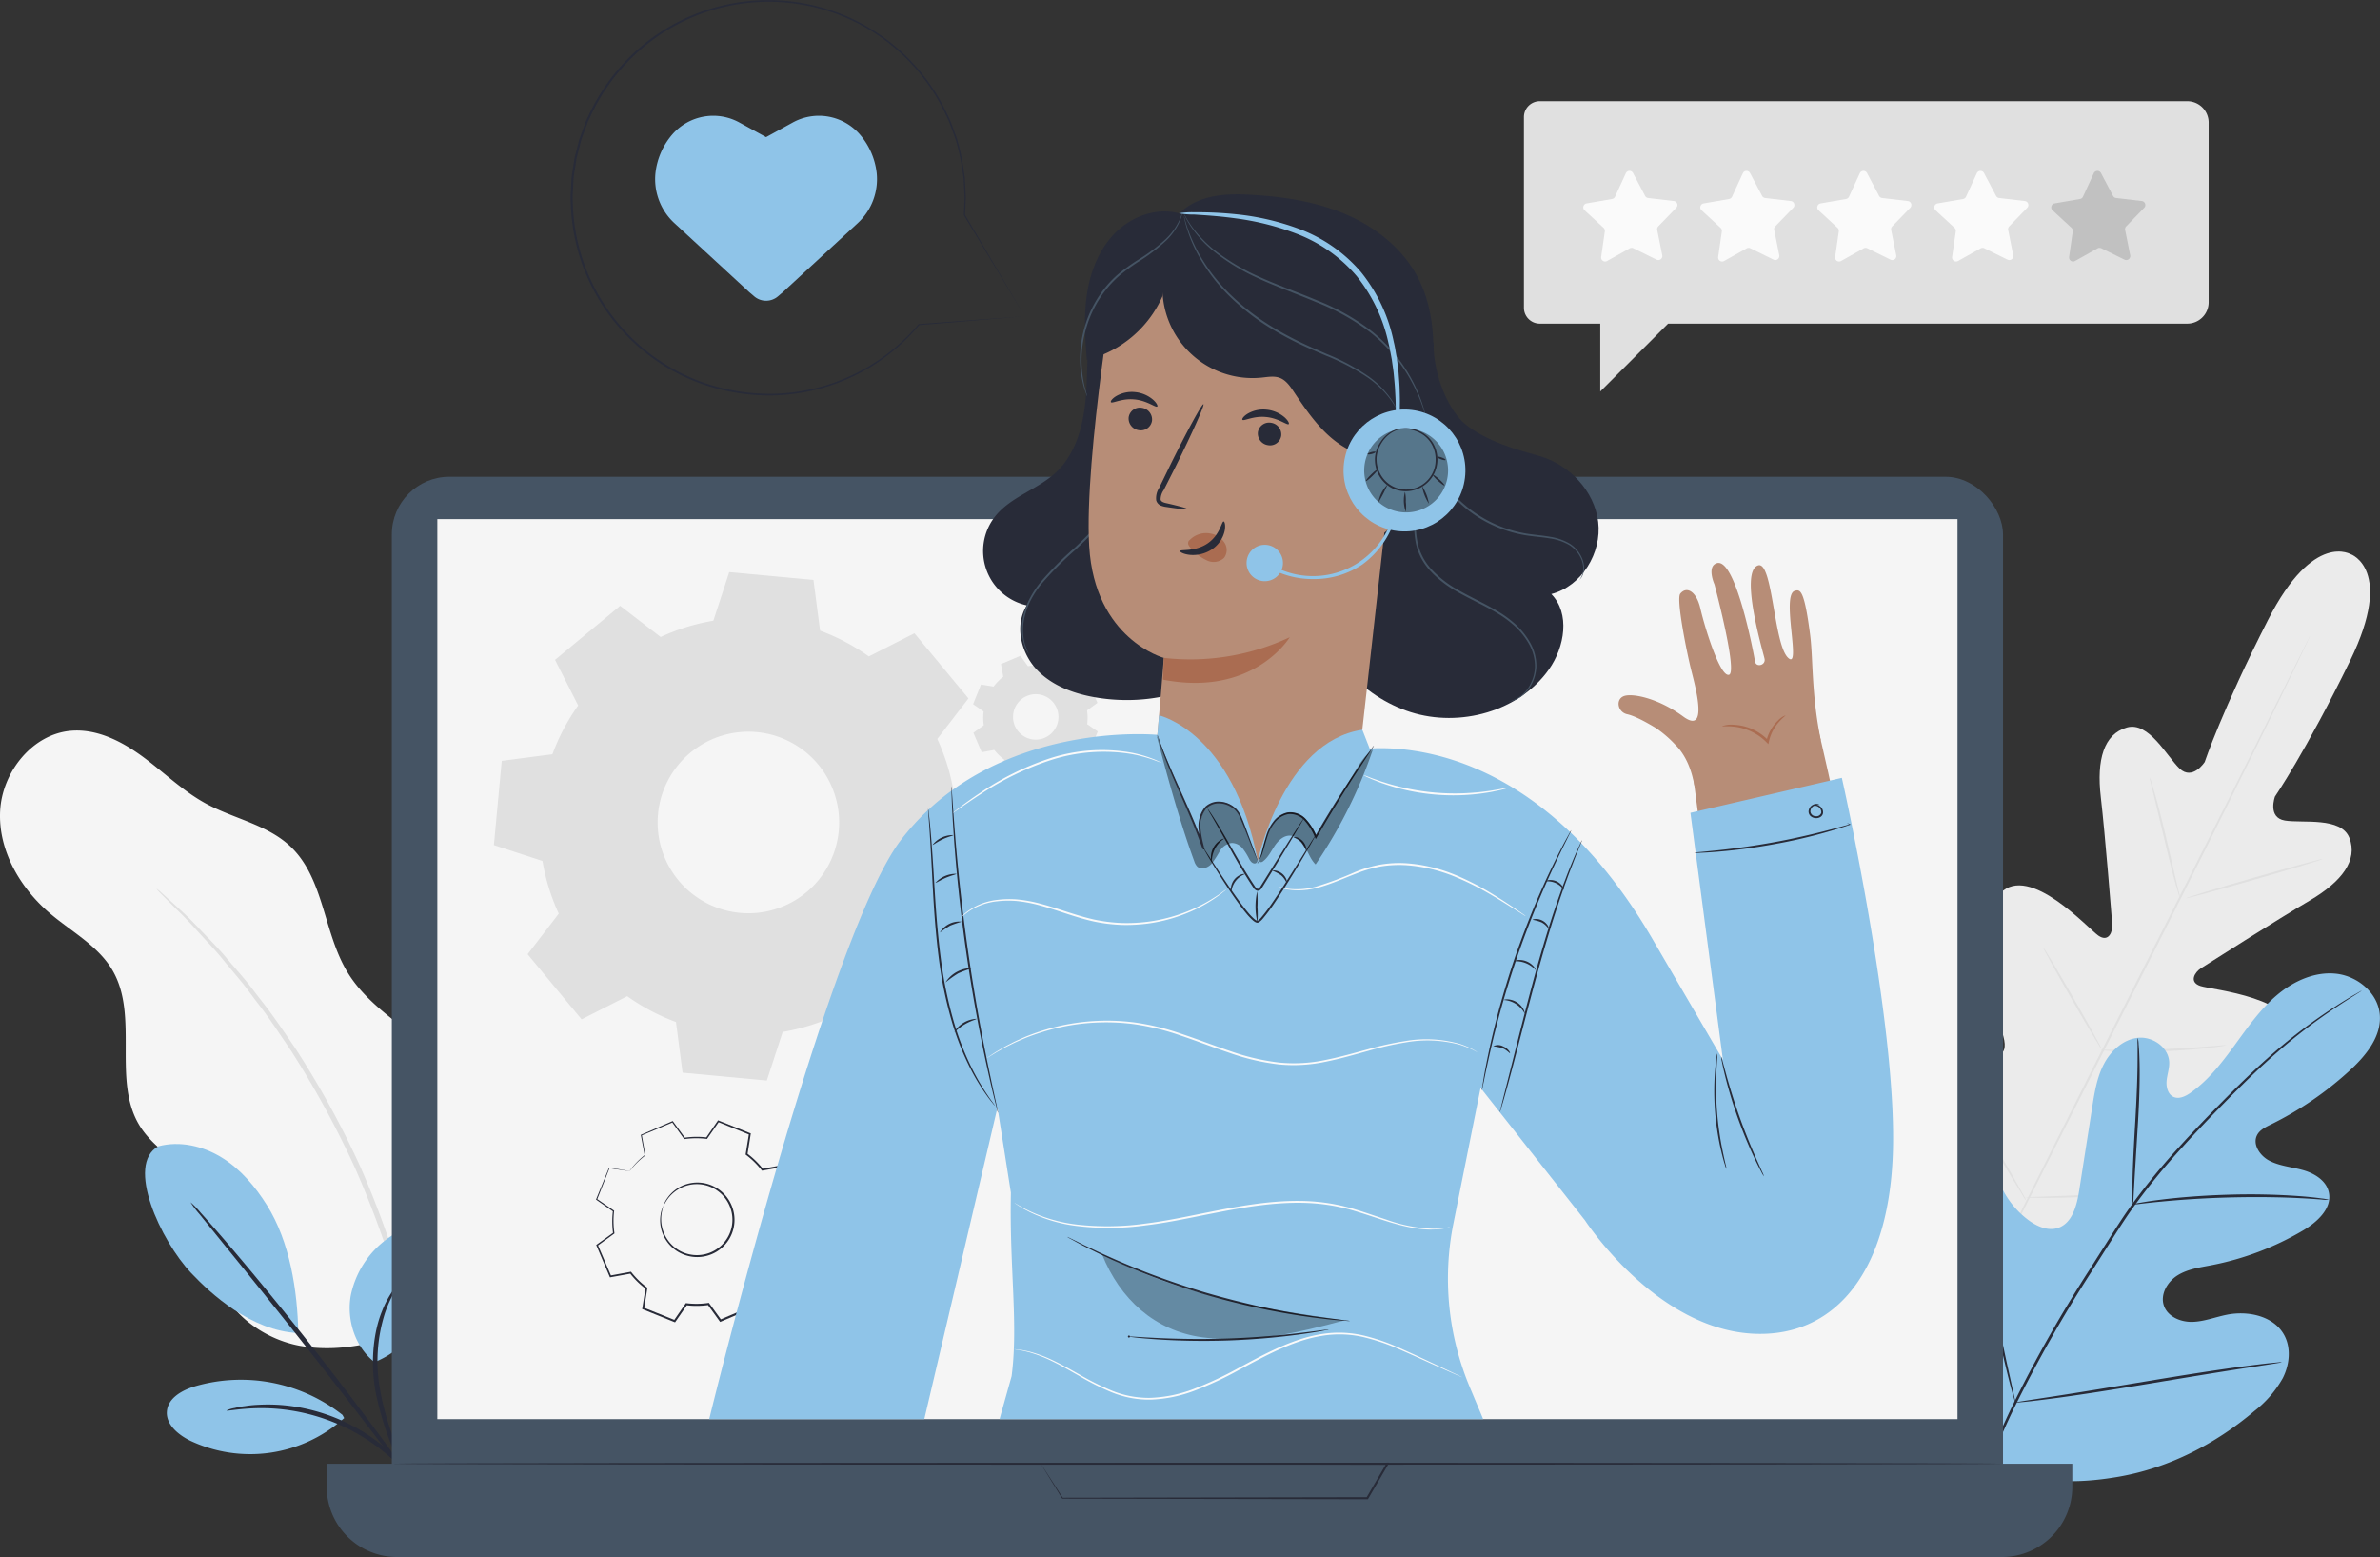 <svg xmlns="http://www.w3.org/2000/svg" width="602.729" height="394.183" viewBox="0 0 602.729 394.183">
  <rect x="0" y="0" width="602.729" height="394.183" fill="#333333" stroke="none"/>
  <g id="Grupo_9597" data-name="Grupo 9597" transform="translate(-74.523 -61.79)">
    <g id="Grupo_9332" data-name="Grupo 9332">
      <g id="Grupo_9331" data-name="Grupo 9331">
        <g id="Grupo_9328" data-name="Grupo 9328">
          <path id="Trazado_10373" data-name="Trazado 10373" d="M183.734,396.78c10.848-7.573,14.5-16.9,15.733-30.074a46.4,46.4,0,0,0-12.843-36.246c-7.713-7.883-18.328-13.061-24.071-22.476-6.122-10.035-5.912-23.712-14.414-31.829-5.841-5.577-14.381-7.069-21.476-10.926-5.79-3.148-10.558-7.848-15.856-11.767s-11.585-7.173-18.157-6.68c-9.913.745-17.628,10.48-18.1,20.41s5.072,19.427,12.651,25.86c5.5,4.666,12.265,8.239,15.866,14.485,6.765,11.732-.3,28.033,6.961,39.464,5.3,8.347,17.327,12.343,19,22.091.614,3.585-.4,7.24-.372,10.877.086,11.375,10.719,20.538,21.913,22.556s22.619-1.491,33.168-5.745" fill="#f5f5f5"/>
        </g>
        <g id="Grupo_9330" data-name="Grupo 9330">
          <g id="Grupo_9329" data-name="Grupo 9329">
            <path id="Trazado_10374" data-name="Trazado 10374" d="M114.129,286.754a8.94,8.94,0,0,0,1.193,1.331l3.6,3.616c1.592,1.539,3.507,3.451,5.594,5.8,2.105,2.333,4.623,4.879,7.088,7.975l3.973,4.767c1.373,1.663,2.664,3.5,4.078,5.347,2.88,3.651,5.589,7.816,8.525,12.136a240.537,240.537,0,0,1,16.272,29.8,240.565,240.565,0,0,1,11.482,31.961c1.282,5.064,2.6,9.856,3.415,14.434.44,2.281.958,4.469,1.29,6.6s.631,4.177.927,6.135c.679,3.9.91,7.473,1.257,10.6.375,3.122.532,5.824.626,8.035.13,2.1.235,3.789.315,5.091a8.861,8.861,0,0,0,.2,1.775,8.71,8.71,0,0,0,.071-1.78c-.015-1.307-.036-3-.061-5.109-.013-2.22-.093-4.935-.4-8.075-.276-3.141-.442-6.736-1.063-10.662q-.4-2.958-.844-6.177c-.306-2.147-.8-4.35-1.219-6.649-.775-4.612-2.056-9.44-3.312-14.543a231.263,231.263,0,0,0-11.451-32.19,231.229,231.229,0,0,0-16.464-29.928c-2.981-4.326-5.741-8.49-8.675-12.132-1.441-1.838-2.759-3.671-4.161-5.325l-4.059-4.733c-2.523-3.07-5.1-5.582-7.267-7.874-2.147-2.311-4.123-4.174-5.776-5.659l-3.78-3.438A8.721,8.721,0,0,0,114.129,286.754Z" fill="#e0e0e0"/>
          </g>
        </g>
      </g>
    </g>
    <g id="Grupo_9348" data-name="Grupo 9348">
      <g id="Grupo_9333" data-name="Grupo 9333">
        <path id="Trazado_10375" data-name="Trazado 10375" d="M670.063,202.218s-9.54-6.307-21.169,16.511-16.035,35.977-16.035,35.977-3.074,4.781-6.358,1.656-7.782-11.99-13.364-10.393c-5.789,1.655-7.7,8.116-6.592,17.61s2.759,30.383,2.9,32.273c.14,1.855-.922,4.587-3.5,2.817s-17.411-18.288-24.828-10.781.005,33.451.762,36.3.2,4.07-1.156,4.776-5.817-5.317-10.228-9.842-10.319-9-14.235-4.309-5.169,24.156,13.357,55.775l9.543,14.089,17.066-.947c36.4-4.252,51.185-16.976,52.57-22.926s-5.744-7.973-12.013-8.769-13.764-.732-14.016-2.239.384-2.685,3.116-3.8,27.913-10.813,29.44-21.255-20.593-12.335-23.559-13.327-1.424-3.486.141-4.492c1.594-1.024,19.268-12.282,27.512-17.119s12.254-10.249,10.089-15.868c-2.088-5.417-11.874-3.669-16.346-4.409s-2.507-6.073-2.507-6.073,7.852-11.442,19.065-34.468.142-26.885.142-26.885" fill="#ebebeb"/>
      </g>
      <g id="Grupo_9335" data-name="Grupo 9335">
        <g id="Grupo_9334" data-name="Grupo 9334">
          <path id="Trazado_10376" data-name="Trazado 10376" d="M659.613,222.636s-.063.171-.211.494q-.238.51-.666,1.427c-.607,1.27-1.484,3.108-2.61,5.466-2.271,4.744-5.607,11.585-9.761,20.022-8.3,16.878-19.964,40.1-32.927,65.7s-24.683,48.8-33.069,65.637l-9.911,19.945-2.7,5.421-.714,1.4c-.163.315-.259.471-.259.471s.063-.172.211-.494l.666-1.427,2.609-5.465c2.272-4.744,5.607-11.584,9.761-20.022,8.3-16.877,19.965-40.1,32.933-65.708s24.677-48.791,33.063-65.625l9.911-19.947c1.164-2.339,2.072-4.162,2.7-5.421.306-.6.543-1.07.714-1.4C659.517,222.791,659.613,222.636,659.613,222.636Z" fill="#e0e0e0"/>
        </g>
      </g>
      <g id="Grupo_9337" data-name="Grupo 9337">
        <g id="Grupo_9336" data-name="Grupo 9336">
          <path id="Trazado_10377" data-name="Trazado 10377" d="M618.93,258.623a5.531,5.531,0,0,1,.429,1.155c.246.751.57,1.849.959,3.209.77,2.72,1.739,6.505,2.733,10.7.964,4.142,1.837,7.886,2.5,10.751.309,1.289.569,2.376.779,3.251a5.51,5.51,0,0,1,.239,1.207,5.577,5.577,0,0,1-.437-1.151c-.245-.753-.57-1.851-.943-3.215-.744-2.729-1.663-6.525-2.656-10.721l-2.581-10.727-.795-3.249A5.379,5.379,0,0,1,618.93,258.623Z" fill="#e0e0e0"/>
        </g>
      </g>
      <g id="Grupo_9339" data-name="Grupo 9339">
        <g id="Grupo_9338" data-name="Grupo 9338">
          <path id="Trazado_10378" data-name="Trazado 10378" d="M628.136,289.2c-.04-.14,7.675-2.481,17.23-5.228s17.337-4.86,17.377-4.72-7.673,2.481-17.231,5.228S628.177,289.338,628.136,289.2Z" fill="#e0e0e0"/>
        </g>
      </g>
      <g id="Grupo_9341" data-name="Grupo 9341">
        <g id="Grupo_9340" data-name="Grupo 9340">
          <path id="Trazado_10379" data-name="Trazado 10379" d="M606.453,327.622a5.655,5.655,0,0,1,1.256-.058l3.415.012c2.882.006,6.863,0,11.255-.174s8.366-.444,11.239-.673l3.4-.267a5.8,5.8,0,0,1,1.256-.039,5.64,5.64,0,0,1-1.233.243c-.8.121-1.956.276-3.391.435-2.869.325-6.848.668-11.255.83s-8.4.12-11.283.019c-1.442-.057-2.609-.116-3.414-.18A5.811,5.811,0,0,1,606.453,327.622Z" fill="#e0e0e0"/>
        </g>
      </g>
      <g id="Grupo_9343" data-name="Grupo 9343">
        <g id="Grupo_9342" data-name="Grupo 9342">
          <path id="Trazado_10380" data-name="Trazado 10380" d="M592.039,301.8a4.894,4.894,0,0,1,.666.952l1.646,2.694c1.371,2.287,3.232,5.464,5.259,8.989s3.839,6.733,5.126,9.067q.887,1.642,1.5,2.778a4.98,4.98,0,0,1,.488,1.055,4.952,4.952,0,0,1-.667-.952q-.67-1.1-1.646-2.694c-1.37-2.287-3.232-5.464-5.26-8.991s-3.837-6.731-5.125-9.066l-1.5-2.778A4.864,4.864,0,0,1,592.039,301.8Z" fill="#e0e0e0"/>
        </g>
      </g>
      <g id="Grupo_9345" data-name="Grupo 9345">
        <g id="Grupo_9344" data-name="Grupo 9344">
          <path id="Trazado_10381" data-name="Trazado 10381" d="M568.587,333.289a8,8,0,0,1,.84,1.226c.554.9,1.267,2.055,2.123,3.445,1.773,2.921,4.19,6.974,6.832,11.467s5.009,8.579,6.7,11.548l1.978,3.53a8.136,8.136,0,0,1,.663,1.331,8.01,8.01,0,0,1-.841-1.227l-2.123-3.445c-1.772-2.92-4.19-6.974-6.832-11.469s-5.008-8.576-6.7-11.545l-1.978-3.53A7.984,7.984,0,0,1,568.587,333.289Z" fill="#e0e0e0"/>
        </g>
      </g>
      <g id="Grupo_9347" data-name="Grupo 9347">
        <g id="Grupo_9346" data-name="Grupo 9346">
          <path id="Trazado_10382" data-name="Trazado 10382" d="M587.483,364.929a9.116,9.116,0,0,1,1.589-.113l4.33-.142c3.656-.123,8.7-.312,14.271-.679s10.6-.815,14.241-1.171l4.313-.419a9.181,9.181,0,0,1,1.589-.094,9.233,9.233,0,0,1-1.564.3c-1.012.158-2.479.363-4.3.586-3.633.452-8.669.969-14.248,1.328s-10.636.5-14.3.525c-1.831.009-3.313,0-4.337-.027A9.284,9.284,0,0,1,587.483,364.929Z" fill="#e0e0e0"/>
        </g>
      </g>
    </g>
    <g id="Grupo_9351" data-name="Grupo 9351">
      <g id="Grupo_9350" data-name="Grupo 9350">
        <g id="Grupo_9349" data-name="Grupo 9349">
          <path id="Trazado_10383" data-name="Trazado 10383" d="M464.468,87.408h163.98a5.412,5.412,0,0,1,5.412,5.412v45.492a5.412,5.412,0,0,1-5.412,5.412H496.968l-17.185,17.185V143.724H464.468a4.013,4.013,0,0,1-4.013-4.013V91.421A4.013,4.013,0,0,1,464.468,87.408Z" fill="#e0e0e0"/>
        </g>
      </g>
      <path id="Trazado_10384" data-name="Trazado 10384" d="M491.925,111.918l6.5.764a1.013,1.013,0,0,1,.609,1.712l-4.563,4.7a1.014,1.014,0,0,0-.267.9l1.283,6.423a1.013,1.013,0,0,1-1.44,1.108l-5.878-2.888a1.012,1.012,0,0,0-.943.025l-5.712,3.206a1.014,1.014,0,0,1-1.5-1.028l.93-6.483a1.012,1.012,0,0,0-.315-.889l-4.814-4.441a1.014,1.014,0,0,1,.514-1.744l6.454-1.118a1.013,1.013,0,0,0,.747-.575l2.737-5.951a1.013,1.013,0,0,1,1.817-.049l3.058,5.791A1.014,1.014,0,0,0,491.925,111.918Z" fill="#fafafa"/>
      <path id="Trazado_10385" data-name="Trazado 10385" d="M521.55,111.918l6.505.764a1.013,1.013,0,0,1,.608,1.712l-4.563,4.7a1.017,1.017,0,0,0-.267.9l1.284,6.423a1.014,1.014,0,0,1-1.441,1.108L517.8,124.64a1.012,1.012,0,0,0-.943.025l-5.712,3.206a1.014,1.014,0,0,1-1.5-1.028l.931-6.483a1.015,1.015,0,0,0-.316-.889l-4.814-4.441a1.014,1.014,0,0,1,.514-1.744l6.454-1.118a1.013,1.013,0,0,0,.747-.575l2.737-5.951a1.013,1.013,0,0,1,1.817-.049l3.058,5.791A1.015,1.015,0,0,0,521.55,111.918Z" fill="#fafafa"/>
      <path id="Trazado_10386" data-name="Trazado 10386" d="M551.175,111.918l6.505.764a1.013,1.013,0,0,1,.608,1.712l-4.563,4.7a1.017,1.017,0,0,0-.267.9l1.284,6.423a1.014,1.014,0,0,1-1.441,1.108l-5.878-2.888a1.012,1.012,0,0,0-.943.025l-5.712,3.206a1.013,1.013,0,0,1-1.5-1.028l.93-6.483a1.015,1.015,0,0,0-.316-.889l-4.813-4.441a1.014,1.014,0,0,1,.514-1.744l6.453-1.118a1.011,1.011,0,0,0,.747-.575l2.737-5.951a1.013,1.013,0,0,1,1.817-.049l3.058,5.791A1.015,1.015,0,0,0,551.175,111.918Z" fill="#fafafa"/>
      <path id="Trazado_10387" data-name="Trazado 10387" d="M580.8,111.918l6.505.764a1.013,1.013,0,0,1,.609,1.712l-4.564,4.7a1.014,1.014,0,0,0-.266.9l1.283,6.423a1.013,1.013,0,0,1-1.44,1.108l-5.879-2.888a1.012,1.012,0,0,0-.943.025l-5.711,3.206a1.013,1.013,0,0,1-1.5-1.028l.93-6.483a1.015,1.015,0,0,0-.316-.889L564.7,115.03a1.014,1.014,0,0,1,.514-1.744l6.453-1.118a1.015,1.015,0,0,0,.748-.575l2.737-5.951a1.013,1.013,0,0,1,1.816-.049l3.058,5.791A1.015,1.015,0,0,0,580.8,111.918Z" fill="#fafafa"/>
      <path id="Trazado_10388" data-name="Trazado 10388" d="M610.425,111.918l6.505.764a1.013,1.013,0,0,1,.609,1.712l-4.563,4.7a1.011,1.011,0,0,0-.267.9l1.283,6.423a1.013,1.013,0,0,1-1.44,1.108l-5.879-2.888a1.01,1.01,0,0,0-.942.025l-5.712,3.206a1.014,1.014,0,0,1-1.5-1.028l.93-6.483a1.015,1.015,0,0,0-.316-.889l-4.813-4.441a1.014,1.014,0,0,1,.514-1.744l6.453-1.118a1.015,1.015,0,0,0,.748-.575l2.737-5.951a1.013,1.013,0,0,1,1.816-.049l3.059,5.791A1.012,1.012,0,0,0,610.425,111.918Z" fill="#c1c1c1"/>
    </g>
    <g id="Grupo_9375" data-name="Grupo 9375">
      <g id="Grupo_9354" data-name="Grupo 9354">
        <g id="Grupo_9353" data-name="Grupo 9353">
          <g id="Grupo_9352" data-name="Grupo 9352">
            <path id="Trazado_10389" data-name="Trazado 10389" d="M576.038,430.876c-17.177-16.7-17.478-42.555-13.029-65.025.742-3.75.976-7.794,3.309-10.811s6.889-4.6,10.007-2.456c2.586,1.775,3.276,5.232,4.4,8.181a22.357,22.357,0,0,0,7.469,9.891c2.2,1.637,5.045,2.884,7.629,1.963,3.546-1.265,4.662-5.7,5.25-9.453q1.644-10.5,3.287-20.995c.588-3.755,1.2-7.587,2.948-10.957s4.864-6.257,8.595-6.676,7.81,2.359,7.965,6.154c.064,1.579-.505,3.114-.655,4.688s.3,3.415,1.7,4.09c1.426.684,3.1-.135,4.4-1.05,4.489-3.157,7.911-7.608,11.158-12.06s6.438-9.031,10.625-12.59,9.579-6.04,15-5.469,10.605,4.82,11.1,10.315c.5,5.511-3.461,10.374-7.516,14.107A84.871,84.871,0,0,1,649.551,346.5c-1.319.646-2.749,1.344-3.427,2.66-1.223,2.368.742,5.238,3.077,6.462,2.645,1.387,5.726,1.592,8.6,2.412s5.827,2.628,6.483,5.573c.912,4.084-2.95,7.581-6.534,9.7a72.716,72.716,0,0,1-23.226,8.795c-2.924.559-5.972.972-8.514,2.548s-4.433,4.729-3.52,7.59,4.227,4.272,7.205,4.207,5.821-1.213,8.745-1.8c5.472-1.106,12.071.335,14.647,5.328,1.693,3.282,1.22,7.391-.447,10.7a27.723,27.723,0,0,1-7.2,8.345c-9.842,8.347-21.691,14.427-34.326,16.625s-23.9,1.514-35.073-4.769" fill="#8fc4e8"/>
          </g>
        </g>
      </g>
      <g id="Grupo_9358" data-name="Grupo 9358">
        <g id="Grupo_9357" data-name="Grupo 9357">
          <g id="Grupo_9356" data-name="Grupo 9356">
            <g id="Grupo_9355" data-name="Grupo 9355">
              <path id="Trazado_10390" data-name="Trazado 10390" d="M573.011,447.579a166.859,166.859,0,0,1,11.168-29.917,340.452,340.452,0,0,1,19.24-34.015l5.5-8.657c1.812-2.837,3.609-5.651,5.537-8.294A169.889,169.889,0,0,1,626.4,352.141c4.024-4.446,8.005-8.518,11.754-12.3s7.33-7.226,10.718-10.233A135,135,0,0,1,665.9,316.624c2.123-1.371,3.8-2.38,4.954-3.049l1.311-.752a2.739,2.739,0,0,1,.459-.235,2.7,2.7,0,0,1-.422.3l-1.276.812c-1.124.708-2.781,1.754-4.879,3.157a142.765,142.765,0,0,0-16.849,13.13c-3.357,3.022-6.9,6.486-10.635,10.272s-7.688,7.877-11.69,12.323A171.951,171.951,0,0,0,615.009,367.1c-1.913,2.632-3.691,5.422-5.5,8.268l-5.5,8.654a348.983,348.983,0,0,0-19.252,33.919,169.708,169.708,0,0,0-11.267,29.762" fill="#282b38"/>
            </g>
          </g>
        </g>
      </g>
      <g id="Grupo_9362" data-name="Grupo 9362">
        <g id="Grupo_9361" data-name="Grupo 9361">
          <g id="Grupo_9360" data-name="Grupo 9360">
            <g id="Grupo_9359" data-name="Grupo 9359">
              <path id="Trazado_10391" data-name="Trazado 10391" d="M614.659,366.7a7.653,7.653,0,0,1-.106-1.66c-.028-1.069-.018-2.615.023-4.527.079-3.821.367-9.1.707-14.908s.552-11.078.572-14.89c.015-1.906.012-3.449,0-4.515a7.706,7.706,0,0,1,.056-1.663,7.486,7.486,0,0,1,.216,1.649c.1,1.065.178,2.611.225,4.522.108,3.825-.027,9.113-.368,14.934-.35,5.736-.667,10.924-.91,14.889-.1,1.791-.179,3.3-.245,4.513A7.559,7.559,0,0,1,614.659,366.7Z" fill="#282b38"/>
            </g>
          </g>
        </g>
      </g>
      <g id="Grupo_9366" data-name="Grupo 9366">
        <g id="Grupo_9365" data-name="Grupo 9365">
          <g id="Grupo_9364" data-name="Grupo 9364">
            <g id="Grupo_9363" data-name="Grupo 9363">
              <path id="Trazado_10392" data-name="Trazado 10392" d="M664.357,365.548a10.745,10.745,0,0,1-1.962-.084c-1.255-.091-3.071-.234-5.32-.337-4.495-.243-10.716-.362-17.585-.192s-13.082.612-17.565,1.052c-2.245.2-4.056.419-5.309.559a10.425,10.425,0,0,1-1.957.155,10.387,10.387,0,0,1,1.92-.428c1.244-.223,3.051-.514,5.3-.783,4.482-.569,10.71-1.079,17.6-1.263a172.291,172.291,0,0,1,17.633.4c2.252.168,4.067.386,5.317.563A10.305,10.305,0,0,1,664.357,365.548Z" fill="#282b38"/>
            </g>
          </g>
        </g>
      </g>
      <g id="Grupo_9370" data-name="Grupo 9370">
        <g id="Grupo_9369" data-name="Grupo 9369">
          <g id="Grupo_9368" data-name="Grupo 9368">
            <g id="Grupo_9367" data-name="Grupo 9367">
              <path id="Trazado_10393" data-name="Trazado 10393" d="M584.916,416.871a2.546,2.546,0,0,1-.235-.642l-.54-1.879c-.462-1.634-1.069-4.016-1.78-6.968-1.427-5.9-3.14-14.122-4.909-23.216s-3.405-17.32-4.706-23.245c-.641-2.882-1.169-5.252-1.561-7.014-.166-.764-.3-1.394-.414-1.912a2.587,2.587,0,0,1-.1-.679,2.515,2.515,0,0,1,.235.644c.146.508.325,1.127.541,1.878.462,1.634,1.068,4.016,1.78,6.968,1.426,5.9,3.14,14.122,4.909,23.219s3.4,17.316,4.7,23.242c.643,2.881,1.17,5.253,1.562,7.014.166.764.3,1.395.414,1.911A2.515,2.515,0,0,1,584.916,416.871Z" fill="#282b38"/>
            </g>
          </g>
        </g>
      </g>
      <g id="Grupo_9374" data-name="Grupo 9374">
        <g id="Grupo_9373" data-name="Grupo 9373">
          <g id="Grupo_9372" data-name="Grupo 9372">
            <g id="Grupo_9371" data-name="Grupo 9371">
              <path id="Trazado_10394" data-name="Trazado 10394" d="M652.371,406.66a2.662,2.662,0,0,1-.679.159l-1.963.32-7.225,1.106c-6.1.935-14.512,2.323-23.805,3.869s-17.727,2.859-23.849,3.668c-3.061.4-5.541.708-7.258.882l-1.98.19a2.586,2.586,0,0,1-.7.017,2.682,2.682,0,0,1,.679-.16l1.963-.319,7.224-1.106c6.1-.934,14.513-2.323,23.808-3.869s17.724-2.859,23.846-3.668c3.061-.4,5.541-.708,7.26-.882l1.979-.19A2.584,2.584,0,0,1,652.371,406.66Z" fill="#282b38"/>
            </g>
          </g>
        </g>
      </g>
    </g>
    <g id="Grupo_9385" data-name="Grupo 9385">
      <g id="Grupo_9376" data-name="Grupo 9376">
        <path id="Trazado_10395" data-name="Trazado 10395" d="M114.625,351.991c5.409-1.45,11.321-.083,16.084,2.863s8.478,7.347,11.446,12.1c5.742,9.188,7.713,21.5,7.908,32.337-12.021-.555-22.241-10.064-27.122-15.214-7.715-8.139-16.717-27.534-8.316-32.082" fill="#8fc4e8"/>
      </g>
      <g id="Grupo_9377" data-name="Grupo 9377">
        <path id="Trazado_10396" data-name="Trazado 10396" d="M169.369,406.643c-4.922-3.861-7.092-10.663-6.024-16.826a23.64,23.64,0,0,1,10.262-15.111c2.4-1.621,5.359-2.9,8.13-2.07a7.616,7.616,0,0,1,4.891,5.967,15.444,15.444,0,0,1-.972,7.958c-3.084,8.746-7.674,16.644-16.287,20.082" fill="#8fc4e8"/>
      </g>
      <g id="Grupo_9379" data-name="Grupo 9379">
        <g id="Grupo_9378" data-name="Grupo 9378">
          <path id="Trazado_10397" data-name="Trazado 10397" d="M180.291,440.932a8.239,8.239,0,0,1-1.2-1.938c-.7-1.284-1.671-3.159-2.8-5.516a76.406,76.406,0,0,1-6.661-19.345c-1.423-7.962-.384-15.462,1.618-20.354a25.148,25.148,0,0,1,2.94-5.5,7,7,0,0,1,1.5-1.727c.208.135-1.935,2.646-3.63,7.526a40.184,40.184,0,0,0-1.228,19.849c1.391,7.761,4.223,14.422,6.247,19.2C179.14,437.9,180.454,440.855,180.291,440.932Z" fill="#282b38"/>
        </g>
      </g>
      <g id="Grupo_9381" data-name="Grupo 9381">
        <g id="Grupo_9380" data-name="Grupo 9380">
          <path id="Trazado_10398" data-name="Trazado 10398" d="M122.784,366.155a22.25,22.25,0,0,1,2.606,2.7c1.621,1.79,3.92,4.42,6.728,7.7,5.616,6.556,13.225,15.743,21.377,26.09s15.3,19.906,20.356,26.9c2.53,3.5,4.546,6.349,5.907,8.344a22.244,22.244,0,0,1,2.017,3.167,22.313,22.313,0,0,1-2.4-2.888l-6.214-8.111c-5.23-6.861-12.478-16.32-20.621-26.664s-15.639-19.6-21.083-26.291l-6.428-7.944A22.046,22.046,0,0,1,122.784,366.155Z" fill="#282b38"/>
        </g>
      </g>
      <g id="Grupo_9382" data-name="Grupo 9382">
        <path id="Trazado_10399" data-name="Trazado 10399" d="M161.251,420A41.64,41.64,0,0,0,123.9,412.76c-3.217.967-6.78,2.93-7.105,6.273s2.817,5.967,5.83,7.464a35.574,35.574,0,0,0,39.06-5.694" fill="#8fc4e8"/>
      </g>
      <g id="Grupo_9384" data-name="Grupo 9384">
        <g id="Grupo_9383" data-name="Grupo 9383">
          <path id="Trazado_10400" data-name="Trazado 10400" d="M131.891,418.879a7.492,7.492,0,0,1,2.089-.626,17.413,17.413,0,0,1,2.516-.465,29.06,29.06,0,0,1,3.376-.343,43.838,43.838,0,0,1,8.831.386,46.822,46.822,0,0,1,20.015,7.918,43.824,43.824,0,0,1,6.706,5.761,29.491,29.491,0,0,1,2.228,2.559,17.667,17.667,0,0,1,1.516,2.06,7.459,7.459,0,0,1,1.1,1.886c-.193.138-1.909-2.45-5.449-5.9a48.917,48.917,0,0,0-6.727-5.441,49.473,49.473,0,0,0-19.556-7.737,49.02,49.02,0,0,0-8.628-.634C134.96,418.4,131.938,419.112,131.891,418.879Z" fill="#282b38"/>
        </g>
      </g>
    </g>
    <g id="Grupo_9389" data-name="Grupo 9389">
      <g id="Grupo_9388" data-name="Grupo 9388">
        <g id="Grupo_9387" data-name="Grupo 9387">
          <g id="Grupo_9386" data-name="Grupo 9386">
            <path id="Trazado_10401" data-name="Trazado 10401" d="M334.044,141.868l-26.787,2.244.1-.05a49.755,49.755,0,0,1-37.246,17.848,51.976,51.976,0,0,1-17.363-2.746,49.709,49.709,0,0,1-16.441-9.49,50.079,50.079,0,0,1-17.248-36.7,18.421,18.421,0,0,1,.027-2.739q.069-1.374.138-2.753a23.235,23.235,0,0,1,.344-2.745q.21-1.371.42-2.749c.189-.909.451-1.805.674-2.711.25-.9.425-1.822.739-2.7s.645-1.762.968-2.646l.486-1.327c.16-.443.4-.855.592-1.284a50.73,50.73,0,0,1,12.744-17.156,50,50,0,0,1,78.044,16.17,26.4,26.4,0,0,1,1.478,3.4c.412,1.149.842,2.273,1.222,3.395a53.822,53.822,0,0,1,1.5,6.721c.151,1.1.362,2.177.456,3.246q.078,1.609.153,3.161.037.776.075,1.537c-.009.507-.044,1.01-.065,1.507l-.141,2.924-.02-.089,15.151,25.735-15.408-25.582-.023-.038,0-.051q.063-1.423.127-2.908c.019-.494.052-.993.058-1.5q-.039-.756-.08-1.526l-.165-3.14c-.1-1.061-.31-2.13-.464-3.223a53.8,53.8,0,0,0-1.513-6.667c-.381-1.111-.811-2.227-1.223-3.365a26.222,26.222,0,0,0-1.477-3.371,49.463,49.463,0,0,0-77.344-15.945,50.239,50.239,0,0,0-12.607,16.978c-.193.425-.428.832-.586,1.271l-.481,1.312-.958,2.618c-.311.873-.483,1.787-.731,2.676-.221.9-.48,1.782-.668,2.681q-.209,1.364-.415,2.721a22.726,22.726,0,0,0-.342,2.716q-.069,1.365-.138,2.724a18.3,18.3,0,0,0-.027,2.71A49.607,49.607,0,0,0,252.9,158.728a51.612,51.612,0,0,0,17.205,2.756,49.693,49.693,0,0,0,15.608-2.8,50.25,50.25,0,0,0,21.428-14.8l.039-.046.059,0Z" fill="#282b38"/>
          </g>
        </g>
      </g>
    </g>
    <path id="Trazado_10402" data-name="Trazado 10402" d="M245.349,118.305a15.141,15.141,0,0,1-4.83-12.737,18.015,18.015,0,0,1,4.316-9.8,13.737,13.737,0,0,1,17.033-2.914l6.662,3.654,6.661-3.654a13.737,13.737,0,0,1,17.033,2.914,18.008,18.008,0,0,1,4.316,9.8,15.141,15.141,0,0,1-4.83,12.737L272.791,135.75l-1.262,1.076a4.622,4.622,0,0,1-6,0l-1.262-1.076Z" fill="#8fc4e8"/>
    <g id="Grupo_9426" data-name="Grupo 9426">
      <g id="Grupo_9421" data-name="Grupo 9421">
        <g id="Grupo_9404" data-name="Grupo 9404">
          <g id="Grupo_9403" data-name="Grupo 9403">
            <g id="Grupo_9392" data-name="Grupo 9392">
              <g id="Grupo_9391" data-name="Grupo 9391">
                <g id="Grupo_9390" data-name="Grupo 9390">
                  <rect id="Rectángulo_6100" data-name="Rectángulo 6100" width="408.028" height="269.825" rx="14.567" transform="translate(173.753 182.495)" fill="#455464"/>
                </g>
              </g>
            </g>
            <g id="Grupo_9395" data-name="Grupo 9395">
              <g id="Grupo_9394" data-name="Grupo 9394">
                <g id="Grupo_9393" data-name="Grupo 9393">
                  <path id="Rectángulo_6101" data-name="Rectángulo 6101" d="M0,0H442.068a0,0,0,0,1,0,0V5.812a17.8,17.8,0,0,1-17.8,17.8H17.8A17.8,17.8,0,0,1,0,5.812V0A0,0,0,0,1,0,0Z" transform="translate(157.26 432.363)" fill="#455464"/>
                </g>
              </g>
            </g>
            <g id="Grupo_9398" data-name="Grupo 9398">
              <g id="Grupo_9397" data-name="Grupo 9397">
                <g id="Grupo_9396" data-name="Grupo 9396">
                  <rect id="Rectángulo_6102" data-name="Rectángulo 6102" width="384.982" height="227.863" transform="translate(185.276 193.215)" fill="#f5f5f5"/>
                </g>
              </g>
            </g>
            <g id="Grupo_9402" data-name="Grupo 9402">
              <g id="Grupo_9401" data-name="Grupo 9401">
                <g id="Grupo_9400" data-name="Grupo 9400">
                  <g id="Grupo_9399" data-name="Grupo 9399">
                    <path id="Trazado_10403" data-name="Trazado 10403" d="M338.114,432.363c-.007,0,.137-.008.425-.012l1.294-.014,5.028-.028,18.653-.076,62.37-.134h.461l-.233.4c-.785,1.344-1.627,2.788-2.475,4.241-.889,1.522-1.773,3.035-2.618,4.484l-.077.131h-.152l-77.19-.145h-.067l-.034-.056-4.042-6.573c-.439-.719-.776-1.272-1.017-1.665-.225-.371-.326-.551-.326-.551s.138.2.384.578l1.079,1.669,4.124,6.415-.1-.055,77.19-.145-.227.131,2.617-4.485,2.476-4.241.228.4-62.115-.134-18.741-.075-5.105-.029-1.338-.013C338.281,432.372,338.114,432.363,338.114,432.363Z" fill="#282b38"/>
                  </g>
                </g>
              </g>
            </g>
          </g>
        </g>
        <g id="Grupo_9420" data-name="Grupo 9420">
          <g id="Grupo_9406" data-name="Grupo 9406">
            <g id="Grupo_9405" data-name="Grupo 9405">
              <path id="Trazado_10404" data-name="Trazado 10404" d="M326.151,235.6a13.159,13.159,0,0,1,2.446-2.5l-.582-3.189,4.932-2.1,1.9,2.626a13.146,13.146,0,0,1,3.5-.038l1.842-2.665,4.975,2-.513,3.2a13.134,13.134,0,0,1,2.5,2.447l3.188-.582,2.105,4.931-2.627,1.9a13.1,13.1,0,0,1,.039,3.495l2.665,1.842-2,4.976-3.2-.514a13.159,13.159,0,0,1-2.446,2.5l.582,3.188-4.932,2.1-1.9-2.626a13.14,13.14,0,0,1-3.495.038l-1.843,2.665-4.975-2,.514-3.2a13.111,13.111,0,0,1-2.5-2.447l-3.188.582L321.03,247.3l2.627-1.9a13.179,13.179,0,0,1-.039-3.495l-2.665-1.842,2-4.976,3.2.514Zm5.336,5.542a5.752,5.752,0,1,0,7.481-3.193A5.752,5.752,0,0,0,331.487,241.145Z" fill="#e0e0e0" fill-rule="evenodd"/>
            </g>
          </g>
          <g id="Grupo_9408" data-name="Grupo 9408">
            <g id="Grupo_9407" data-name="Grupo 9407">
              <path id="Trazado_10405" data-name="Trazado 10405" d="M306.163,339.02a38.04,38.04,0,0,1,7.087-7.236l-1.687-9.239,14.291-6.1,5.5,7.609a38.041,38.041,0,0,1,10.128-.111l5.338-7.722,14.417,5.793-1.489,9.267a38.081,38.081,0,0,1,7.236,7.089l9.238-1.686,6.1,14.29-7.609,5.5a38.083,38.083,0,0,1,.111,10.128l7.722,5.338-5.792,14.417-9.268-1.489a38.051,38.051,0,0,1-7.089,7.236l1.687,9.239-14.291,6.1-5.5-7.61a38.083,38.083,0,0,1-10.128.111l-5.338,7.722-14.417-5.793,1.489-9.267a38.02,38.02,0,0,1-7.236-7.089l-9.238,1.687-6.1-14.29,7.609-5.5a38.125,38.125,0,0,1-.111-10.128l-7.722-5.338,5.792-14.416,9.27,1.489Zm15.459,16.057a16.667,16.667,0,1,0,21.679-9.252A16.666,16.666,0,0,0,321.622,355.077Z" fill="#f5f5f5" fill-rule="evenodd"/>
            </g>
          </g>
          <g id="Grupo_9417" data-name="Grupo 9417">
            <g id="Grupo_9410" data-name="Grupo 9410">
              <g id="Grupo_9409" data-name="Grupo 9409">
                <path id="Trazado_10406" data-name="Trazado 10406" d="M233.949,358.267a21.046,21.046,0,0,1,3.921-4l-.933-5.112,7.906-3.373,3.045,4.209a21.044,21.044,0,0,1,5.6-.061l2.954-4.272,7.975,3.2-.823,5.127a20.993,20.993,0,0,1,4,3.922l5.111-.933,3.374,7.9-4.21,3.045a21.011,21.011,0,0,1,.061,5.6l4.273,2.953L273,384.459l-5.127-.824a21.058,21.058,0,0,1-3.922,4l.933,5.111-7.906,3.373-3.045-4.21a21.045,21.045,0,0,1-5.6.062l-2.953,4.272-7.976-3.205.823-5.127a21.052,21.052,0,0,1-4-3.922l-5.111.933-3.374-7.9,4.21-3.046a21.087,21.087,0,0,1-.061-5.6l-4.273-2.953,3.205-7.976,5.128.824Zm8.553,8.884a9.221,9.221,0,1,0,11.994-5.119A9.221,9.221,0,0,0,242.5,367.151Z" fill="none"/>
              </g>
            </g>
            <g id="Grupo_9413" data-name="Grupo 9413">
              <g id="Grupo_9412" data-name="Grupo 9412">
                <g id="Grupo_9411" data-name="Grupo 9411">
                  <path id="Trazado_10407" data-name="Trazado 10407" d="M242.5,367.151a6.954,6.954,0,0,1,1.024-2.042,9.174,9.174,0,0,1,5.038-3.582,9.3,9.3,0,0,1,4.335-.193,9.434,9.434,0,0,1,4.465,2.208,9.447,9.447,0,0,1,2.867,4.693,9.409,9.409,0,0,1-4.177,10.4,9.455,9.455,0,0,1-5.318,1.4,9.437,9.437,0,0,1-4.752-1.5,9.3,9.3,0,0,1-3-3.138,9.186,9.186,0,0,1-1.16-6.072,6.972,6.972,0,0,1,.674-2.182c.062.02-.288.77-.47,2.21a9.2,9.2,0,0,0,1.277,5.852,9,9,0,0,0,7.443,4.339,9,9,0,0,0,5.029-1.358,8.935,8.935,0,0,0,3.949-9.83,9.015,9.015,0,0,0-2.691-4.459,9.008,9.008,0,0,0-8.375-2.018,9.2,9.2,0,0,0-4.972,3.342C242.827,366.395,242.561,367.179,242.5,367.151Z" fill="#282b38"/>
                </g>
              </g>
            </g>
            <g id="Grupo_9416" data-name="Grupo 9416">
              <g id="Grupo_9415" data-name="Grupo 9415">
                <g id="Grupo_9414" data-name="Grupo 9414">
                  <path id="Trazado_10408" data-name="Trazado 10408" d="M233.949,358.267a1.914,1.914,0,0,1-.322-.033l-.975-.135-3.844-.573.091-.051-3.158,7.994-.048-.16,4.284,2.936.077.052-.011.094a21.017,21.017,0,0,0,.079,5.559l.015.1-.085.062-4.2,3.057.062-.226c1.069,2.487,2.2,5.126,3.392,7.9l-.229-.124,5.109-.942.13-.024.082.1a20.947,20.947,0,0,0,3.968,3.873l.11.083-.022.136-.816,5.129-.144-.256,7.979,3.2-.294.088c.919-1.331,1.928-2.794,2.949-4.275l.087-.125.151.018a20.887,20.887,0,0,0,5.535-.065l.153-.022.091.126,3.048,4.208-.312-.087,7.9-3.377-.155.289c-.3-1.614-.614-3.356-.935-5.111l-.028-.157.126-.1a20.91,20.91,0,0,0,3.869-3.95l0,0,.1-.128.157.025,5.127.824-.287.163,3.207-7.976.094.313-4.271-2.955-.129-.089.019-.156a20.787,20.787,0,0,0-.057-5.535l-.022-.153.125-.091,4.212-3.042-.084.3-3.365-7.909.267.144-5.112.927-.142.025-.088-.113a20.86,20.86,0,0,0-3.953-3.884l-.111-.083.022-.137c.286-1.757.562-3.461.832-5.125l.136.239-7.97-3.222.242-.072-2.963,4.264-.066.1-.114-.014a20.984,20.984,0,0,0-5.555.045l-.1.015-.061-.085-3.03-4.22.187.052-7.92,3.339.069-.13c.36,2.044.655,3.721.9,5.117l.009.051-.041.032a21.839,21.839,0,0,0-3.072,2.879l-.675.8a2.166,2.166,0,0,1-.226.262,2.66,2.66,0,0,1,.192-.289c.137-.186.344-.466.643-.825a20.411,20.411,0,0,1,3.034-2.957l-.031.083c-.264-1.394-.581-3.066-.967-5.1l-.017-.093.088-.038,7.891-3.408.114-.049.074.1,3.059,4.2-.166-.07a21.267,21.267,0,0,1,5.651-.078l-.178.081,2.942-4.279.091-.133.151.06,7.982,3.189.163.065-.027.174c-.265,1.665-.536,3.369-.815,5.128l-.089-.219a21.273,21.273,0,0,1,4.053,3.959l-.229-.087,5.109-.94.192-.035.076.179q1.65,3.855,3.382,7.9l.079.185-.163.119-4.208,3.048.1-.244a21.3,21.3,0,0,1,.066,5.671l-.11-.245,4.273,2.952.172.118-.077.2q-1.58,3.932-3.2,7.976l-.078.2-.209-.033-5.127-.824.253-.1,0,0a21.36,21.36,0,0,1-3.968,4.048l.1-.255c.32,1.755.638,3.5.932,5.111l.038.207-.193.082-7.907,3.371-.191.081-.121-.168-3.042-4.212.244.1a21.39,21.39,0,0,1-5.671.058l.237-.106-2.957,4.269-.112.162-.182-.074-7.972-3.214-.175-.071.03-.185c.289-1.785.574-3.537.831-5.126l.089.219a21.332,21.332,0,0,1-4.039-3.97l.211.08-5.113.923-.164.03-.065-.153-3.355-7.913-.059-.139.122-.088,4.218-3.033-.07.165a21.238,21.238,0,0,1-.043-5.647l.065.147c-1.534-1.07-2.969-2.071-4.26-2.97l-.088-.062.04-.1c1.324-3.241,2.418-5.92,3.251-7.957l.025-.064.066.012,3.8.655.981.178A2.437,2.437,0,0,1,233.949,358.267Z" fill="#282b38"/>
                </g>
              </g>
            </g>
          </g>
          <g id="Grupo_9419" data-name="Grupo 9419">
            <g id="Grupo_9418" data-name="Grupo 9418">
              <path id="Trazado_10409" data-name="Trazado 10409" d="M214.422,252.738a52.467,52.467,0,0,1,6.523-12.349l-5.861-11.548,16.489-13.678,10.265,7.894a52.444,52.444,0,0,1,13.343-4.129l4.019-12.3,21.332,1.988,1.676,12.833a52.468,52.468,0,0,1,12.351,6.525l11.547-5.861,13.678,16.49-7.894,10.266a52.462,52.462,0,0,1,4.128,13.342l12.306,4.019-1.988,21.332L313.5,289.234a52.482,52.482,0,0,1-6.525,12.35l5.861,11.548L296.349,326.81l-10.266-7.895a52.487,52.487,0,0,1-13.342,4.128l-4.02,12.306-21.332-1.988-1.676-12.834A52.535,52.535,0,0,1,233.363,314l-11.547,5.861-13.678-16.49,7.894-10.266a52.474,52.474,0,0,1-4.128-13.342L199.6,275.747l1.988-21.332,12.836-1.677Zm26.746,15.146a22.983,22.983,0,1,0,25.016-20.751A22.982,22.982,0,0,0,241.168,267.884Z" fill="#e0e0e0" fill-rule="evenodd"/>
            </g>
          </g>
        </g>
      </g>
      <g id="Grupo_9425" data-name="Grupo 9425">
        <g id="Grupo_9422" data-name="Grupo 9422">
          <line id="Línea_1116" data-name="Línea 1116" x2="408.028" transform="translate(173.753 432.363)" fill="#282b38"/>
        </g>
        <g id="Grupo_9424" data-name="Grupo 9424">
          <g id="Grupo_9423" data-name="Grupo 9423">
            <path id="Trazado_10410" data-name="Trazado 10410" d="M581.781,432.363c0,.137-91.347.248-204,.248-112.7,0-204.024-.111-204.024-.248s91.328-.248,204.024-.248C490.434,432.115,581.781,432.226,581.781,432.363Z" fill="#282b38"/>
          </g>
        </g>
      </g>
    </g>
    <g id="Grupo_9596" data-name="Grupo 9596">
      <g id="Grupo_9503" data-name="Grupo 9503">
        <g id="Grupo_9430" data-name="Grupo 9430">
          <g id="Grupo_9427" data-name="Grupo 9427">
            <path id="Trazado_10411" data-name="Trazado 10411" d="M362.323,125.794c-6.292,2.761-9.954,9.542-11.327,16.275s-.922,13.692-1.518,20.537-2.473,14-7.469,18.719c-4.656,4.4-11.514,6.185-15.481,11.212a14.1,14.1,0,0,0,8.04,22.511c-3.137,4.969-1.567,11.907,2.447,16.2s9.911,6.338,15.722,7.222c10.22,1.556,21.119-.163,29.752-5.85s14.674-15.566,14.653-25.9" fill="#282b38"/>
          </g>
          <g id="Grupo_9429" data-name="Grupo 9429">
            <g id="Grupo_9428" data-name="Grupo 9428">
              <path id="Trazado_10412" data-name="Trazado 10412" d="M335.071,227.373a8.239,8.239,0,0,1-1.108-2.228,13.41,13.41,0,0,1-.4-6.749A18.564,18.564,0,0,1,335,213.913a24.818,24.818,0,0,1,2.889-4.561,83.469,83.469,0,0,1,8.651-8.754,90.736,90.736,0,0,0,8.411-8.9,41.6,41.6,0,0,0,5.381-8.382,29.379,29.379,0,0,0,2.185-6.35c.188-.774.242-1.393.33-1.8a3.173,3.173,0,0,1,.137-.629,3.062,3.062,0,0,1-.038.641c-.056.417-.08,1.044-.24,1.829a27.3,27.3,0,0,1-2.056,6.46,40.513,40.513,0,0,1-5.343,8.52,86.915,86.915,0,0,1-8.426,8.977,87.161,87.161,0,0,0-8.634,8.677,24.838,24.838,0,0,0-2.876,4.456,18.52,18.52,0,0,0-1.469,4.369,13.658,13.658,0,0,0,.241,6.626A23.3,23.3,0,0,0,335.071,227.373Z" fill="#455464"/>
            </g>
          </g>
        </g>
        <g id="Grupo_9436" data-name="Grupo 9436">
          <g id="Grupo_9431" data-name="Grupo 9431">
            <path id="Trazado_10413" data-name="Trazado 10413" d="M437.535,148.382c0,9.242,4.264,17.712,8.1,20.826,5.424,4.406,13.383,6.535,18.627,8,7.639,2.135,14.042,8.823,15,16.7s-4.2,16.293-11.876,18.273c4.828,4.931,3.391,13.407-.583,19.048-7.532,10.691-22.563,14.8-35.028,10.847s-22.019-15-25.739-27.537" fill="#282b38"/>
          </g>
          <g id="Grupo_9433" data-name="Grupo 9433">
            <g id="Grupo_9432" data-name="Grupo 9432">
              <path id="Trazado_10414" data-name="Trazado 10414" d="M456.54,239.4a8.234,8.234,0,0,0,2.938-1.293,8.6,8.6,0,0,0,2.461-2.819,10.239,10.239,0,0,0,1.316-4.757,11.647,11.647,0,0,0-1.545-5.764,18.671,18.671,0,0,0-4.491-5.267c-3.785-3.191-8.935-5.184-13.914-8.047a27.24,27.24,0,0,1-6.609-5.189,15.837,15.837,0,0,1-2.31-3.294,14.509,14.509,0,0,1-1.293-3.635,24.712,24.712,0,0,1-.324-7.074c.167-2.21.449-4.248.643-6.11a27.189,27.189,0,0,0-.139-8.8l-.363-1.338c-.114-.385-.269-.691-.362-.95a5.414,5.414,0,0,1-.287-.793,5.32,5.32,0,0,1,.379.754c.109.254.279.557.409.941s.259.843.412,1.341a26.253,26.253,0,0,1,.3,8.883c-.173,1.872-.434,3.912-.582,6.1a24.553,24.553,0,0,0,.359,6.945,14.374,14.374,0,0,0,3.52,6.7,26.988,26.988,0,0,0,6.5,5.085c4.924,2.836,10.108,4.852,13.957,8.124a18.987,18.987,0,0,1,4.559,5.421,11.934,11.934,0,0,1,1.535,5.972,10.444,10.444,0,0,1-1.427,4.885,8.635,8.635,0,0,1-2.59,2.838,7.181,7.181,0,0,1-2.211,1.009A5.275,5.275,0,0,1,456.54,239.4Z" fill="#455464"/>
            </g>
          </g>
          <g id="Grupo_9435" data-name="Grupo 9435">
            <g id="Grupo_9434" data-name="Grupo 9434">
              <path id="Trazado_10415" data-name="Trazado 10415" d="M474.543,208.568a4.948,4.948,0,0,0,.933-2.567,6.207,6.207,0,0,0-.714-3.116,7.807,7.807,0,0,0-2.835-3.13,13.822,13.822,0,0,0-4.914-1.659c-1.861-.324-3.891-.441-6.021-.772a32.34,32.34,0,0,1-12.935-5.116A31.788,31.788,0,0,1,438.5,182.1a32.161,32.161,0,0,1-3.924-10.679,30.715,30.715,0,0,1-.409-7.665c.07-.906.154-1.6.24-2.075a3.987,3.987,0,0,1,.139-.714c.058.007-.114,1-.186,2.8a32.878,32.878,0,0,0,4.533,18.1,31.718,31.718,0,0,0,9.442,9.93,32.281,32.281,0,0,0,12.729,5.076c2.1.339,4.134.473,6.02.818a14.048,14.048,0,0,1,5.029,1.766,8.025,8.025,0,0,1,2.9,3.306,6.313,6.313,0,0,1,.658,3.251,4.459,4.459,0,0,1-.659,1.991,5.3,5.3,0,0,1-.337.431C474.593,208.529,474.55,208.574,474.543,208.568Z" fill="#455464"/>
            </g>
          </g>
        </g>
        <g id="Grupo_9471" data-name="Grupo 9471">
          <g id="Grupo_9470" data-name="Grupo 9470">
            <g id="Grupo_9468" data-name="Grupo 9468">
              <g id="Grupo_9467" data-name="Grupo 9467">
                <g id="Grupo_9461" data-name="Grupo 9461">
                  <g id="Grupo_9438" data-name="Grupo 9438">
                    <g id="Grupo_9437" data-name="Grupo 9437">
                      <path id="Trazado_10416" data-name="Trazado 10416" d="M366.811,256.714c1.316-13.809,2.449-28.371,2.449-28.371s-17.494-4.7-18.9-28.269c-1.336-22.475,7.339-73.217,7.339-73.217h0c26.624-7.92,56.263,2.014,72.5,24.3h0L417.664,263.135c-1.455,13-13.793,22.1-27.7,20.437h0C375.917,281.89,365.557,269.87,366.811,256.714Z" fill="#b78d77"/>
                    </g>
                  </g>
                  <g id="Grupo_9444" data-name="Grupo 9444">
                    <g id="Grupo_9440" data-name="Grupo 9440">
                      <g id="Grupo_9439" data-name="Grupo 9439">
                        <path id="Trazado_10417" data-name="Trazado 10417" d="M360.358,167.418a2.99,2.99,0,0,0,2.574,3.285,2.86,2.86,0,0,0,3.332-2.381,2.991,2.991,0,0,0-2.571-3.286A2.863,2.863,0,0,0,360.358,167.418Z" fill="#282b38"/>
                      </g>
                    </g>
                    <g id="Grupo_9443" data-name="Grupo 9443">
                      <g id="Grupo_9442" data-name="Grupo 9442">
                        <g id="Grupo_9441" data-name="Grupo 9441">
                          <path id="Trazado_10418" data-name="Trazado 10418" d="M355.862,163.612c.33.424,2.749-1.022,5.951-.7,3.2.277,5.39,2.156,5.776,1.8.188-.156-.119-.893-1.069-1.739a8.206,8.206,0,0,0-4.577-1.92,7.877,7.877,0,0,0-4.784,1.041C356.1,162.751,355.7,163.42,355.862,163.612Z" fill="#282b38"/>
                        </g>
                      </g>
                    </g>
                  </g>
                  <g id="Grupo_9450" data-name="Grupo 9450">
                    <g id="Grupo_9446" data-name="Grupo 9446">
                      <g id="Grupo_9445" data-name="Grupo 9445">
                        <path id="Trazado_10419" data-name="Trazado 10419" d="M393.084,171.21a2.991,2.991,0,0,0,2.574,3.285,2.859,2.859,0,0,0,3.331-2.381,2.992,2.992,0,0,0-2.571-3.287A2.862,2.862,0,0,0,393.084,171.21Z" fill="#282b38"/>
                      </g>
                    </g>
                    <g id="Grupo_9449" data-name="Grupo 9449">
                      <g id="Grupo_9448" data-name="Grupo 9448">
                        <g id="Grupo_9447" data-name="Grupo 9447">
                          <path id="Trazado_10420" data-name="Trazado 10420" d="M389.159,168.063c.332.425,2.753-1.021,5.952-.7,3.2.277,5.39,2.156,5.777,1.8.187-.157-.117-.893-1.07-1.74a8.2,8.2,0,0,0-4.576-1.919,7.875,7.875,0,0,0-4.785,1.04C389.4,167.2,389,167.872,389.159,168.063Z" fill="#282b38"/>
                        </g>
                      </g>
                    </g>
                  </g>
                  <g id="Grupo_9453" data-name="Grupo 9453">
                    <g id="Grupo_9452" data-name="Grupo 9452">
                      <g id="Grupo_9451" data-name="Grupo 9451">
                        <path id="Trazado_10421" data-name="Trazado 10421" d="M375.2,190.667c.033-.18-1.924-.72-5.109-1.45-.809-.165-1.567-.4-1.65-.975a4.187,4.187,0,0,1,.785-2.37q1.445-2.854,3.031-5.988c4.23-8.535,7.378-15.585,7.033-15.752s-4.054,6.614-8.285,15.149q-1.535,3.159-2.933,6.035a4.761,4.761,0,0,0-.74,3.168,2.065,2.065,0,0,0,1.227,1.328,5.6,5.6,0,0,0,1.37.329C373.159,190.635,375.171,190.848,375.2,190.667Z" fill="#282b38"/>
                      </g>
                    </g>
                  </g>
                  <g id="Grupo_9455" data-name="Grupo 9455">
                    <g id="Grupo_9454" data-name="Grupo 9454">
                      <path id="Trazado_10422" data-name="Trazado 10422" d="M369.26,228.343a59.319,59.319,0,0,0,31.891-5.232s-9.108,15.2-32.117,10.741Z" fill="#aa6c51"/>
                    </g>
                  </g>
                  <g id="Grupo_9457" data-name="Grupo 9457">
                    <g id="Grupo_9456" data-name="Grupo 9456">
                      <path id="Trazado_10423" data-name="Trazado 10423" d="M375.8,198.518a5.794,5.794,0,0,1,5.383-1.634,5.3,5.3,0,0,1,3.446,2.309,3.354,3.354,0,0,1-.122,3.842,3.89,3.89,0,0,1-4.3.648,12.19,12.19,0,0,1-3.853-2.845,3.564,3.564,0,0,1-.821-1.037,1.077,1.077,0,0,1,.122-1.192" fill="#aa6c51"/>
                    </g>
                  </g>
                  <g id="Grupo_9460" data-name="Grupo 9460">
                    <g id="Grupo_9459" data-name="Grupo 9459">
                      <g id="Grupo_9458" data-name="Grupo 9458">
                        <path id="Trazado_10424" data-name="Trazado 10424" d="M384.407,193.81c-.518-.082-.867,3.394-4.084,5.568s-6.881,1.428-6.956,1.911c-.07.213.759.756,2.319.952a8.692,8.692,0,0,0,5.786-1.4,7.575,7.575,0,0,0,3.2-4.691C384.95,194.712,384.647,193.813,384.407,193.81Z" fill="#282b38"/>
                      </g>
                    </g>
                  </g>
                </g>
                <g id="Grupo_9463" data-name="Grupo 9463">
                  <g id="Grupo_9462" data-name="Grupo 9462">
                    <path id="Trazado_10425" data-name="Trazado 10425" d="M419.162,175.909a13.9,13.9,0,0,1,7.422,1.213,9.706,9.706,0,0,1,4.979,5.5,10.14,10.14,0,0,1-.666,7.423,17.167,17.167,0,0,1-4.841,5.824,11.632,11.632,0,0,1-4.8,2.546,5.555,5.555,0,0,1-5.089-1.31" fill="#b78d77"/>
                  </g>
                </g>
                <g id="Grupo_9466" data-name="Grupo 9466">
                  <g id="Grupo_9465" data-name="Grupo 9465">
                    <g id="Grupo_9464" data-name="Grupo 9464">
                      <path id="Trazado_10426" data-name="Trazado 10426" d="M419.053,191.086c-.293.064.638,1.671,2.967,1.283a4.907,4.907,0,0,0,3.045-2.171,11.1,11.1,0,0,0,1.64-4,6.513,6.513,0,0,0-.619-4.472,4.335,4.335,0,0,0-3.071-2.246c-2.328-.282-3.21,1.264-2.951,1.337.169.207,1.155-.537,2.648-.019,1.437.413,2.676,2.57,2.114,5.047-.529,2.526-1.74,4.766-3.156,5.215C420.186,191.645,419.229,190.9,419.053,191.086Z" fill="#aa6c51"/>
                    </g>
                  </g>
                </g>
              </g>
            </g>
            <g id="Grupo_9469" data-name="Grupo 9469">
              <path id="Trazado_10427" data-name="Trazado 10427" d="M368.919,136.782a28.426,28.426,0,0,1-19.148,16.125c-.495-5.729-.831-11.53.105-17.2s3.248-11.27,7.385-15.263,10.273-6.143,15.827-4.656" fill="#282b38"/>
            </g>
          </g>
        </g>
        <g id="Grupo_9472" data-name="Grupo 9472">
          <path id="Trazado_10428" data-name="Trazado 10428" d="M370.519,126.256a22.823,22.823,0,0,0,23.592,31.128c1.522-.159,3.115-.464,4.544.087,1.525.588,2.528,2.023,3.437,3.382,3.7,5.527,7.606,11.272,13.435,14.473s14.175,2.887,18.072-2.5c1.9-2.621,2.454-5.951,2.893-9.155,1.478-10.773,2.083-22.336-3.05-31.922-3.813-7.122-10.515-12.416-17.927-15.629s-15.528-4.489-23.591-4.983c-4.687-.287-9.538-.293-13.884,1.483s-8.1,5.722-8.345,10.41" fill="#282b38"/>
        </g>
        <g id="Grupo_9474" data-name="Grupo 9474">
          <g id="Grupo_9473" data-name="Grupo 9473">
            <path id="Trazado_10429" data-name="Trazado 10429" d="M435.463,166.714a5.22,5.22,0,0,1-.284-.79c-.158-.526-.426-1.29-.783-2.269a42.073,42.073,0,0,0-3.945-7.861,41.011,41.011,0,0,0-8.671-9.676,56.5,56.5,0,0,0-13.887-7.819c-5.246-2.2-10.375-4.009-14.863-6.11a51.949,51.949,0,0,1-11.207-6.844,29.306,29.306,0,0,1-5.944-6.556,20.463,20.463,0,0,1-1.19-2.1,5.426,5.426,0,0,1-.351-.762,5.36,5.36,0,0,1,.439.715c.256.486.687,1.17,1.263,2.037a30.524,30.524,0,0,0,6.005,6.392,53.025,53.025,0,0,0,11.177,6.7c4.471,2.065,9.6,3.863,14.863,6.067a56,56,0,0,1,13.982,7.921,40.579,40.579,0,0,1,8.68,9.843,39.485,39.485,0,0,1,3.83,7.984c.331.993.57,1.769.7,2.306A5.447,5.447,0,0,1,435.463,166.714Z" fill="#455464"/>
          </g>
        </g>
        <g id="Grupo_9476" data-name="Grupo 9476">
          <g id="Grupo_9475" data-name="Grupo 9475">
            <path id="Trazado_10430" data-name="Trazado 10430" d="M428.249,165.438a4.465,4.465,0,0,1-.394-.658,20.508,20.508,0,0,0-1.191-1.836,24.472,24.472,0,0,0-5.758-5.558,56.1,56.1,0,0,0-10.558-5.543c-2.069-.894-4.258-1.811-6.482-2.869s-4.483-2.245-6.724-3.588A58.922,58.922,0,0,1,385.5,136.4a44.91,44.91,0,0,1-7.272-9.557,37.052,37.052,0,0,1-3.2-7.439c-.261-.921-.453-1.638-.548-2.133a4.321,4.321,0,0,1-.136-.756,4.5,4.5,0,0,1,.233.732c.125.486.347,1.192.635,2.1a39.7,39.7,0,0,0,3.321,7.323,45.766,45.766,0,0,0,7.29,9.409,59.847,59.847,0,0,0,11.577,8.878c2.226,1.333,4.474,2.512,6.679,3.575s4.387,1.981,6.455,2.888a54.6,54.6,0,0,1,10.581,5.678,23.559,23.559,0,0,1,5.711,5.731,16.114,16.114,0,0,1,1.121,1.9A4.39,4.39,0,0,1,428.249,165.438Z" fill="#455464"/>
          </g>
        </g>
        <g id="Grupo_9478" data-name="Grupo 9478">
          <g id="Grupo_9477" data-name="Grupo 9477">
            <path id="Trazado_10431" data-name="Trazado 10431" d="M349.852,162.117a2.538,2.538,0,0,1-.225-.534c-.128-.357-.329-.883-.548-1.572a27.511,27.511,0,0,1-1-6.038,28.959,28.959,0,0,1,5.991-18.947,26.562,26.562,0,0,1,4.021-4.152,51.407,51.407,0,0,1,4.364-3.125,45.947,45.947,0,0,0,7.22-5.368,16.074,16.074,0,0,0,3.535-4.866c.58-1.309.712-2.1.764-2.091a2.546,2.546,0,0,1-.088.575,10.594,10.594,0,0,1-.5,1.592,15.448,15.448,0,0,1-3.465,5.038,44.046,44.046,0,0,1-7.214,5.5,52.428,52.428,0,0,0-4.308,3.119,26.437,26.437,0,0,0-3.939,4.082,28.411,28.411,0,0,0-4.915,9.748,28.958,28.958,0,0,0-1.117,8.88,30.214,30.214,0,0,0,.839,6c.186.649.337,1.176.455,1.591A2.536,2.536,0,0,1,349.852,162.117Z" fill="#455464"/>
          </g>
        </g>
        <g id="Grupo_9502" data-name="Grupo 9502">
          <g id="Grupo_9481" data-name="Grupo 9481">
            <g id="Grupo_9479" data-name="Grupo 9479">
              <path id="Trazado_10432" data-name="Trazado 10432" d="M407.161,208.39a22.292,22.292,0,0,1-14.857-5.449l.636-.707a21.065,21.065,0,0,0,33.692-23.371l.885-.348a22.8,22.8,0,0,1-7.939,26.15A21.819,21.819,0,0,1,407.161,208.39Z" fill="#8fc4e8"/>
            </g>
            <g id="Grupo_9480" data-name="Grupo 9480">
              <path id="Trazado_10433" data-name="Trazado 10433" d="M399.429,204.32a4.607,4.607,0,1,1-4.607-4.607A4.608,4.608,0,0,1,399.429,204.32Z" fill="#8fc4e8"/>
            </g>
          </g>
          <g id="Grupo_9482" data-name="Grupo 9482">
            <circle id="Elipse_117" data-name="Elipse 117" cx="15.431" cy="15.431" r="15.431" transform="translate(413.009 194.336) rotate(-83.008)" fill="#8fc4e8"/>
          </g>
          <g id="Grupo_9484" data-name="Grupo 9484">
            <g id="Grupo_9483" data-name="Grupo 9483">
              <path id="Trazado_10434" data-name="Trazado 10434" d="M427.7,178.753a19.79,19.79,0,0,1,.09-3.914c.05-1.268.11-2.8.179-4.57.018-1.782.076-3.808.006-6.046,0-1.12-.077-2.289-.144-3.507-.043-1.22-.184-2.48-.3-3.787-.1-1.309-.348-2.644-.521-4.028q-.192-1.029-.389-2.085c-.122-.707-.272-1.417-.459-2.127a40.8,40.8,0,0,0-8.078-17.015,37.53,37.53,0,0,0-15.383-10.78,67.553,67.553,0,0,0-15.145-3.808c-4.432-.618-8.062-.805-10.567-.982a20.137,20.137,0,0,1-3.9-.32,19.379,19.379,0,0,1,3.914-.258,94.566,94.566,0,0,1,10.684.517,64.1,64.1,0,0,1,15.512,3.574,38.078,38.078,0,0,1,16.029,11.105,41.177,41.177,0,0,1,8.27,17.66c.183.731.326,1.46.441,2.184s.245,1.434.365,2.136c.154,1.414.382,2.779.456,4.111.1,1.33.21,2.613.223,3.849.038,1.236.082,2.421.049,3.552,0,2.263-.129,4.3-.226,6.1-.148,1.788-.29,3.325-.434,4.578A19.755,19.755,0,0,1,427.7,178.753Z" fill="#8fc4e8"/>
            </g>
          </g>
          <g id="Grupo_9485" data-name="Grupo 9485" opacity="0.4">
            <path id="Trazado_10435" data-name="Trazado 10435" d="M441.246,180.9a10.621,10.621,0,1,1-10.621-10.621A10.621,10.621,0,0,1,441.246,180.9Z"/>
          </g>
          <g id="Grupo_9487" data-name="Grupo 9487">
            <g id="Grupo_9486" data-name="Grupo 9486">
              <path id="Trazado_10436" data-name="Trazado 10436" d="M427.131,170.993a2.108,2.108,0,0,1,.474-.247,7.14,7.14,0,0,1,1.473-.436,8.379,8.379,0,0,1,5.509.943,7.434,7.434,0,0,1,2.83,2.714,8.21,8.21,0,0,1,1.136,4.356,8.03,8.03,0,0,1-11.367,7.109,7.847,7.847,0,0,1-3.54-3.491,8.225,8.225,0,0,1-.906-4.412,8.344,8.344,0,0,1,1.31-3.7,7.72,7.72,0,0,1,4.4-3.425,4.966,4.966,0,0,1,1.528-.174,2.151,2.151,0,0,1,.531.076,7.564,7.564,0,0,0-2.006.283,7.694,7.694,0,0,0-4.154,3.426,8.055,8.055,0,0,0-1.2,3.545,7.857,7.857,0,0,0,.9,4.168,7.423,7.423,0,0,0,3.342,3.263,7.471,7.471,0,0,0,10.7-6.679,7.852,7.852,0,0,0-1.033-4.138,7.143,7.143,0,0,0-2.649-2.619,8.4,8.4,0,0,0-5.306-1.056A14.93,14.93,0,0,0,427.131,170.993Z" fill="#282b38"/>
            </g>
          </g>
          <g id="Grupo_9489" data-name="Grupo 9489">
            <g id="Grupo_9488" data-name="Grupo 9488">
              <path id="Trazado_10437" data-name="Trazado 10437" d="M430.532,191.36a8.538,8.538,0,0,1-.208-5.042,9.072,9.072,0,0,1,.219,2.516A8.968,8.968,0,0,1,430.532,191.36Z" fill="#282b38"/>
            </g>
          </g>
          <g id="Grupo_9491" data-name="Grupo 9491">
            <g id="Grupo_9490" data-name="Grupo 9490">
              <path id="Trazado_10438" data-name="Trazado 10438" d="M436.392,189.3a11.759,11.759,0,0,1-1.744-4.476,11.759,11.759,0,0,1,1.744,4.476Z" fill="#282b38"/>
            </g>
          </g>
          <g id="Grupo_9493" data-name="Grupo 9493">
            <g id="Grupo_9492" data-name="Grupo 9492">
              <path id="Trazado_10439" data-name="Trazado 10439" d="M440.339,184.679c-.092.1-.82-.411-1.625-1.143s-1.384-1.409-1.292-1.51.819.41,1.625,1.143S440.431,184.577,440.339,184.679Z" fill="#282b38"/>
            </g>
          </g>
          <g id="Grupo_9495" data-name="Grupo 9495">
            <g id="Grupo_9494" data-name="Grupo 9494">
              <path id="Trazado_10440" data-name="Trazado 10440" d="M440.62,178.231c-.047.129-.575.056-1.179-.163s-1.058-.5-1.011-.629.574-.056,1.179.163S440.666,178.1,440.62,178.231Z" fill="#282b38"/>
            </g>
          </g>
          <g id="Grupo_9497" data-name="Grupo 9497">
            <g id="Grupo_9496" data-name="Grupo 9496">
              <path id="Trazado_10441" data-name="Trazado 10441" d="M423.6,188.978a8.23,8.23,0,0,1,2.312-4.51,33.591,33.591,0,0,1-2.312,4.51Z" fill="#282b38"/>
            </g>
          </g>
          <g id="Grupo_9499" data-name="Grupo 9499">
            <g id="Grupo_9498" data-name="Grupo 9498">
              <path id="Trazado_10442" data-name="Trazado 10442" d="M420.429,183.567c-.095-.1.509-.845,1.35-1.67s1.6-1.415,1.7-1.317-.508.845-1.35,1.671S420.525,183.665,420.429,183.567Z" fill="#282b38"/>
            </g>
          </g>
          <g id="Grupo_9501" data-name="Grupo 9501">
            <g id="Grupo_9500" data-name="Grupo 9500">
              <path id="Trazado_10443" data-name="Trazado 10443" d="M422.907,176.211c.036.132-.4.361-.962.512s-1.054.165-1.09.033.4-.362.963-.512S422.872,176.079,422.907,176.211Z" fill="#282b38"/>
            </g>
          </g>
        </g>
      </g>
      <g id="Grupo_9509" data-name="Grupo 9509">
        <g id="Grupo_9504" data-name="Grupo 9504">
          <path id="Trazado_10444" data-name="Trazado 10444" d="M503.616,260.627c-1-5.651-3.206-8.721-4.855-10.328a28.474,28.474,0,0,0-4.887-4.2c-2.244-1.366-5.295-3.061-7.245-3.482-2.413-.522-3-3.659-.979-4.552s8.7.384,15.126,5.109,3.176-7.245,2.07-11.625-3.888-18.08-2.8-19.452c1.591-2.01,4.1-.644,5.1,3.754,1.015,4.452,4.942,17.4,7.239,16.766,2.263-.625-3.672-22.86-3.672-22.86s-2.041-4.567.587-5.388c4.74-1.482,9.3,22.572,9.677,24.87.261,1.6,2.785,1,2.411-.7-.384-1.753-6.438-22.055-1.628-23.609,3.692-1.193,3.937,19.756,7.541,23.333s-1.818-15.907,1.76-16.9c1.33-.37,2.381-.462,3.873,11.132.8,6.231.281,14.822,2.712,26.713" fill="#b78d77"/>
        </g>
        <g id="Grupo_9508" data-name="Grupo 9508">
          <g id="Grupo_9505" data-name="Grupo 9505">
            <path id="Trazado_10445" data-name="Trazado 10445" d="M491.631,305.349l21.859,31.37-10.5-80.9,31.251-12.323s39.439,151.194-13.457,153.321c0,0-36.6-1-63.921-64.369Z" fill="#b78d77"/>
          </g>
          <g id="Grupo_9507" data-name="Grupo 9507">
            <g id="Grupo_9506" data-name="Grupo 9506">
              <path id="Trazado_10446" data-name="Trazado 10446" d="M526.69,242.9c.056.081-.685.572-1.645,1.649a11.041,11.041,0,0,0-2.562,5.041l-.123.591-.435-.434a13.378,13.378,0,0,0-1.615-1.416,13.811,13.811,0,0,0-6.644-2.577c-1.849-.2-3.012,0-3.028-.111a6.753,6.753,0,0,1,3.065-.361,12.849,12.849,0,0,1,8.7,4.016l-.557.156a10.413,10.413,0,0,1,2.9-5.2A5.069,5.069,0,0,1,526.69,242.9Z" fill="#aa6c51"/>
            </g>
          </g>
        </g>
      </g>
      <g id="Grupo_9595" data-name="Grupo 9595">
        <g id="Grupo_9512" data-name="Grupo 9512">
          <g id="Grupo_9511" data-name="Grupo 9511">
            <g id="Grupo_9510" data-name="Grupo 9510">
              <path id="Trazado_10447" data-name="Trazado 10447" d="M475.928,370.755,449.475,337.2,442.6,371.519a71.093,71.093,0,0,0,4.12,41.4l3.414,8.163H327.652l3.062-10.9c1.728-13.36-.585-27.309-.182-46.443l-3.4-21.571L308.6,421.078H254.128s29.9-122.49,48.63-146.725c23.614-30.557,64.869-26.526,64.869-26.526L392.9,287.446l24.684-35.723s42.421-9.017,75.537,48L510.847,330.1h0l-8.228-62.527,38.351-8.854s13.851,61.434,12.94,94.328c-.813,29.381-13.317,44.8-30.648,46.312C496.02,401.743,475.928,370.755,475.928,370.755Z" fill="#8fc4e8"/>
            </g>
          </g>
        </g>
        <g id="Grupo_9513" data-name="Grupo 9513">
          <path id="Trazado_10448" data-name="Trazado 10448" d="M367.627,247.827l.432-4.935s18.723,4.161,25,36.851c0,0,6.3-30.169,26.464-33.208l3.4,8.691-12.382,32.235L388.8,293.818l-21.155-6.357-9.621-19.106Z" fill="#8fc4e8"/>
        </g>
        <g id="Grupo_9515" data-name="Grupo 9515">
          <g id="Grupo_9514" data-name="Grupo 9514">
            <path id="Trazado_10449" data-name="Trazado 10449" d="M315.454,260.827a5.546,5.546,0,0,1,.1.847q.064.9.176,2.432c.136,2.113.356,5.168.66,8.941.6,7.545,1.639,17.954,3.269,29.387s3.563,21.718,5.1,29.13c.766,3.706,1.411,6.7,1.873,8.767l.512,2.384a5.388,5.388,0,0,1,.146.839,5.527,5.527,0,0,1-.243-.816q-.222-.873-.6-2.363c-.52-2.054-1.217-5.039-2.028-8.739-1.625-7.4-3.605-17.684-5.247-29.132s-2.614-21.873-3.128-29.431c-.259-3.779-.426-6.84-.5-8.956q-.053-1.537-.083-2.438A5.536,5.536,0,0,1,315.454,260.827Z" fill="#282b38"/>
          </g>
        </g>
        <g id="Grupo_9517" data-name="Grupo 9517">
          <g id="Grupo_9516" data-name="Grupo 9516">
            <path id="Trazado_10450" data-name="Trazado 10450" d="M366.811,247.2" fill="none" stroke="#51545e" stroke-miterlimit="10" stroke-width="0.05"/>
          </g>
        </g>
        <g id="Grupo_9519" data-name="Grupo 9519">
          <g id="Grupo_9518" data-name="Grupo 9518">
            <path id="Trazado_10451" data-name="Trazado 10451" d="M422.461,250.558a2.215,2.215,0,0,1-.267.472l-.842,1.3-3.12,4.762c-2.618,4.03-6.157,9.649-9.831,15.993-.146.25-.29.5-.424.731l-.238.41-.2-.428a14.629,14.629,0,0,0-2.691-4.327,4.877,4.877,0,0,0-4.168-1.559,5.7,5.7,0,0,0-3.438,2.255,10.5,10.5,0,0,0-1.716,3.3c-.707,2.193-1.119,4.045-1.641,5.243a11,11,0,0,1-.655,1.349,2.168,2.168,0,0,1-.3.429c-.039-.022.343-.631.776-1.845.462-1.206.815-3.042,1.49-5.284a10.7,10.7,0,0,1,1.724-3.438,6.083,6.083,0,0,1,3.685-2.453,5.326,5.326,0,0,1,4.578,1.66,14.922,14.922,0,0,1,2.8,4.461l-.439-.018c.135-.231.279-.481.425-.732,3.68-6.354,7.272-11.953,9.968-15.937,1.347-1.993,2.465-3.588,3.253-4.679l.919-1.247A2.2,2.2,0,0,1,422.461,250.558Z" fill="#282b38"/>
          </g>
        </g>
        <g id="Grupo_9521" data-name="Grupo 9521">
          <g id="Grupo_9520" data-name="Grupo 9520">
            <path id="Trazado_10452" data-name="Trazado 10452" d="M404.633,269.07a1.712,1.712,0,0,1-.2.422c-.179.315-.4.7-.661,1.159l-2.513,4.215-3.78,6.217-2.247,3.663-1.206,1.944a1.733,1.733,0,0,1-.474.478.914.914,0,0,1-.762.1,1.926,1.926,0,0,1-.952-.909c-3.518-5.285-6.134-10.389-8.186-13.982-1.012-1.806-1.845-3.26-2.431-4.258a13.614,13.614,0,0,1-.875-1.573,1.663,1.663,0,0,1,.291.366c.175.25.435.618.749,1.106.637.969,1.517,2.4,2.57,4.184,2.132,3.553,4.8,8.632,8.292,13.879.22.343.418.633.687.714.242.088.481-.1.688-.394l1.2-1.914,2.271-3.648,3.871-6.162,2.646-4.132c.3-.442.54-.808.741-1.11A1.658,1.658,0,0,1,404.633,269.07Z" fill="#282b38"/>
          </g>
        </g>
        <g id="Grupo_9523" data-name="Grupo 9523">
          <g id="Grupo_9522" data-name="Grupo 9522">
            <path id="Trazado_10453" data-name="Trazado 10453" d="M472.448,271.969a3.821,3.821,0,0,1-.284.653c-.227.462-.527,1.069-.9,1.829-.8,1.578-1.92,3.88-3.261,6.744s-2.866,6.306-4.467,10.167c-1.579,3.87-3.226,8.161-4.8,12.719-1.561,4.565-2.9,8.962-4.04,12.985-1.113,4.029-2.035,7.681-2.733,10.765s-1.238,5.586-1.579,7.322q-.258,1.242-.414,1.995a4.024,4.024,0,0,1-.178.69,3.829,3.829,0,0,1,.079-.708q.123-.761.324-2.013c.282-1.748.764-4.265,1.426-7.362s1.544-6.766,2.635-10.811c1.115-4.037,2.446-8.449,4.011-13.024,1.581-4.569,3.245-8.865,4.85-12.733,1.627-3.859,3.183-7.3,4.573-10.143s2.552-5.13,3.4-6.682l.984-1.786A3.806,3.806,0,0,1,472.448,271.969Z" fill="#282b38"/>
          </g>
        </g>
        <g id="Grupo_9525" data-name="Grupo 9525">
          <g id="Grupo_9524" data-name="Grupo 9524">
            <path id="Trazado_10454" data-name="Trazado 10454" d="M416.422,396.236a4.456,4.456,0,0,1-.765-.027l-2.187-.172c-.95-.075-2.11-.181-3.453-.348s-2.877-.317-4.561-.58c-3.376-.46-7.375-1.155-11.787-2.07-4.4-.946-9.219-2.13-14.208-3.6-4.983-1.494-9.663-3.133-13.87-4.748-4.2-1.645-7.925-3.248-11-4.707-1.553-.7-2.923-1.408-4.136-2.007s-2.246-1.139-3.082-1.6l-1.925-1.05a4.438,4.438,0,0,1-.656-.4,4.342,4.342,0,0,1,.7.308l1.967.967c.849.429,1.89.948,3.116,1.517s2.6,1.259,4.161,1.938c3.092,1.415,6.827,2.981,11.021,4.6,4.206,1.587,8.878,3.208,13.848,4.7,4.975,1.467,9.772,2.661,14.161,3.63,4.4.936,8.38,1.666,11.743,2.169,1.677.285,3.206.464,4.544.651s2.493.328,3.439.432l2.176.265A4.456,4.456,0,0,1,416.422,396.236Z" fill="#282b38"/>
          </g>
        </g>
        <g id="Grupo_9527" data-name="Grupo 9527">
          <g id="Grupo_9526" data-name="Grupo 9526">
            <path id="Trazado_10455" data-name="Trazado 10455" d="M411.005,398.379a2.043,2.043,0,0,1-.5.13l-1.461.277c-1.271.235-3.118.526-5.406.841-4.576.634-10.936,1.279-17.985,1.527s-13.441.039-18.051-.275c-2.3-.155-4.167-.317-5.451-.464l-1.477-.175a.261.261,0,1,1,.01-.1l1.484.082c1.287.087,3.151.2,5.454.306,4.607.224,10.98.37,18.014.13s13.378-.836,17.958-1.38c2.29-.27,4.142-.507,5.42-.684l1.475-.185A2.043,2.043,0,0,1,411.005,398.379Z" fill="#282b38"/>
          </g>
        </g>
        <g id="Grupo_9529" data-name="Grupo 9529">
          <g id="Grupo_9528" data-name="Grupo 9528">
            <path id="Trazado_10456" data-name="Trazado 10456" d="M454.35,343.382a3.948,3.948,0,0,1,.144-.719q.191-.768.507-2.038c.462-1.818,1.108-4.362,1.9-7.483,1.606-6.317,3.74-15.069,6.362-24.671,1.323-4.8,2.675-9.347,3.986-13.457,1.333-4.1,2.609-7.775,3.788-10.818.562-1.532,1.138-2.891,1.625-4.092s.928-2.226,1.307-3.056q.545-1.194.87-1.912a4.14,4.14,0,0,1,.334-.653,4.027,4.027,0,0,1-.242.693l-.784,1.947c-.351.841-.772,1.873-1.227,3.084s-1.014,2.575-1.555,4.112c-1.135,3.053-2.374,6.729-3.681,10.833-1.285,4.112-2.621,8.656-3.943,13.451-2.62,9.591-4.807,18.33-6.5,24.627-.844,3.15-1.542,5.695-2.055,7.446q-.372,1.257-.6,2.013A4.163,4.163,0,0,1,454.35,343.382Z" fill="#282b38"/>
          </g>
        </g>
        <g id="Grupo_9531" data-name="Grupo 9531">
          <g id="Grupo_9530" data-name="Grupo 9530">
            <path id="Trazado_10457" data-name="Trazado 10457" d="M326.492,341.741a4.8,4.8,0,0,1-.521-.6c-.318-.414-.832-.993-1.4-1.81a52.707,52.707,0,0,1-4.368-7.182,68.971,68.971,0,0,1-4.584-11.6,101.791,101.791,0,0,1-3.187-14.929c-1.459-10.747-1.7-20.559-2.138-27.626-.2-3.538-.384-6.4-.533-8.374q-.105-1.428-.166-2.276a4.826,4.826,0,0,1-.027-.8,4.767,4.767,0,0,1,.126.787c.063.518.163,1.282.259,2.268.208,1.972.448,4.832.691,8.369.53,7.067.825,16.873,2.279,27.579a104.944,104.944,0,0,0,3.134,14.868,71.4,71.4,0,0,0,4.46,11.568,58.065,58.065,0,0,0,4.212,7.228c.538.831,1.025,1.427,1.317,1.86A4.692,4.692,0,0,1,326.492,341.741Z" fill="#282b38"/>
          </g>
        </g>
        <g id="Grupo_9533" data-name="Grupo 9533">
          <g id="Grupo_9532" data-name="Grupo 9532">
            <path id="Trazado_10458" data-name="Trazado 10458" d="M321.839,319.723c.029.146-1.419.461-2.956,1.373-1.549.895-2.531,2-2.644,1.908a6.944,6.944,0,0,1,5.6-3.281Z" fill="#282b38"/>
          </g>
        </g>
        <g id="Grupo_9535" data-name="Grupo 9535">
          <g id="Grupo_9534" data-name="Grupo 9534">
            <path id="Trazado_10459" data-name="Trazado 10459" d="M320.908,306.879a25.853,25.853,0,0,0-3.733,1.344,26.141,26.141,0,0,0-3.224,2.315,7.919,7.919,0,0,1,6.957-3.659Z" fill="#282b38"/>
          </g>
        </g>
        <g id="Grupo_9537" data-name="Grupo 9537">
          <g id="Grupo_9536" data-name="Grupo 9536">
            <path id="Trazado_10460" data-name="Trazado 10460" d="M318.1,295.138a27.15,27.15,0,0,0-2.964,1,26.9,26.9,0,0,0-2.588,1.756,5.692,5.692,0,0,1,5.552-2.756Z" fill="#282b38"/>
          </g>
        </g>
        <g id="Grupo_9539" data-name="Grupo 9539">
          <g id="Grupo_9538" data-name="Grupo 9538">
            <path id="Trazado_10461" data-name="Trazado 10461" d="M316.732,283.02c.019.145-1.251.387-2.693,1.01s-2.5,1.359-2.593,1.245a6.936,6.936,0,0,1,5.286-2.255Z" fill="#282b38"/>
          </g>
        </g>
        <g id="Grupo_9541" data-name="Grupo 9541">
          <g id="Grupo_9540" data-name="Grupo 9540">
            <path id="Trazado_10462" data-name="Trazado 10462" d="M315.945,273.22c.019.145-1.269.377-2.7,1.058-1.439.666-2.44,1.508-2.54,1.4a6.456,6.456,0,0,1,5.24-2.458Z" fill="#282b38"/>
          </g>
        </g>
        <g id="Grupo_9543" data-name="Grupo 9543">
          <g id="Grupo_9542" data-name="Grupo 9542">
            <path id="Trazado_10463" data-name="Trazado 10463" d="M456.921,328.4c-.119.084-.77-.793-1.963-1.262a13.394,13.394,0,0,0-2.287-.467,2.652,2.652,0,0,1,2.473.008C456.5,327.225,457.048,328.363,456.921,328.4Z" fill="#282b38"/>
          </g>
        </g>
        <g id="Grupo_9545" data-name="Grupo 9545">
          <g id="Grupo_9544" data-name="Grupo 9544">
            <path id="Trazado_10464" data-name="Trazado 10464" d="M460.642,318.388a6.435,6.435,0,0,0-5.3-3.427c-.009-.058.371-.189,1.013-.168a4.861,4.861,0,0,1,4.029,2.6C460.661,317.972,460.7,318.372,460.642,318.388Z" fill="#282b38"/>
          </g>
        </g>
        <g id="Grupo_9547" data-name="Grupo 9547">
          <g id="Grupo_9546" data-name="Grupo 9546">
            <path id="Trazado_10465" data-name="Trazado 10465" d="M463.43,307.385a6.722,6.722,0,0,0-5.576-2.211c-.017-.056.316-.234.914-.318a4.8,4.8,0,0,1,4.214,1.671C463.36,307,463.482,307.355,463.43,307.385Z" fill="#282b38"/>
          </g>
        </g>
        <g id="Grupo_9549" data-name="Grupo 9549">
          <g id="Grupo_9548" data-name="Grupo 9548">
            <path id="Trazado_10466" data-name="Trazado 10466" d="M466.715,296.809c-.128.066-.649-.914-1.8-1.505a10.234,10.234,0,0,0-2.258-.64c-.012-.061.255-.185.724-.211a3.576,3.576,0,0,1,3.1,1.639C466.723,296.494,466.771,296.784,466.715,296.809Z" fill="#282b38"/>
          </g>
        </g>
        <g id="Grupo_9551" data-name="Grupo 9551">
          <g id="Grupo_9550" data-name="Grupo 9550">
            <path id="Trazado_10467" data-name="Trazado 10467" d="M470.559,287.1a4.991,4.991,0,0,0-4.663-2.158c-.02-.055.263-.239.793-.327a3.706,3.706,0,0,1,3.607,1.669C470.572,286.745,470.615,287.08,470.559,287.1Z" fill="#282b38"/>
          </g>
        </g>
        <g id="Grupo_9553" data-name="Grupo 9553">
          <g id="Grupo_9552" data-name="Grupo 9552">
            <path id="Trazado_10468" data-name="Trazado 10468" d="M407.7,273.22a1.946,1.946,0,0,1-.215.463l-.7,1.278c-.622,1.1-1.539,2.69-2.7,4.636s-2.559,4.251-4.163,6.78c-.8,1.264-1.659,2.584-2.575,3.935a44.328,44.328,0,0,1-3.026,4.069,4.261,4.261,0,0,1-1.026.918.679.679,0,0,1-.438.087,1.358,1.358,0,0,1-.382-.121,3.345,3.345,0,0,1-.568-.385,14.266,14.266,0,0,1-1.75-1.825c-1.048-1.264-1.972-2.54-2.835-3.767-1.721-2.457-3.18-4.727-4.388-6.643s-2.149-3.489-2.789-4.582c-.29-.511-.529-.929-.722-1.268a.257.257,0,1,1,.086-.052l.8,1.218,2.92,4.494c1.243,1.89,2.731,4.136,4.465,6.569.87,1.214,1.8,2.479,2.835,3.719a14.115,14.115,0,0,0,1.687,1.752c.3.241.68.508.865.358a4.1,4.1,0,0,0,.871-.8,45.891,45.891,0,0,0,2.994-4.013c.918-1.34,1.779-2.652,2.591-3.907,1.623-2.512,3.052-4.8,4.249-6.716,1.166-1.876,2.124-3.416,2.831-4.552l.783-1.231A1.942,1.942,0,0,1,407.7,273.22Z" fill="#282b38"/>
          </g>
        </g>
        <g id="Grupo_9555" data-name="Grupo 9555">
          <g id="Grupo_9554" data-name="Grupo 9554">
            <path id="Trazado_10469" data-name="Trazado 10469" d="M386.391,287.447c-.058.008-.176-.336-.133-.913a4.013,4.013,0,0,1,2.654-3.36c.551-.176.913-.14.918-.083a5.253,5.253,0,0,0-3.439,4.356Z" fill="#282b38"/>
          </g>
        </g>
        <g id="Grupo_9557" data-name="Grupo 9557">
          <g id="Grupo_9556" data-name="Grupo 9556">
            <path id="Trazado_10470" data-name="Trazado 10470" d="M392.96,295.332a17.331,17.331,0,0,1-.055-7.886,27.015,27.015,0,0,1,.068,3.943A27.006,27.006,0,0,1,392.96,295.332Z" fill="#282b38"/>
          </g>
        </g>
        <g id="Grupo_9559" data-name="Grupo 9559">
          <g id="Grupo_9558" data-name="Grupo 9558">
            <path id="Trazado_10471" data-name="Trazado 10471" d="M400.419,285.286c-.139.039-.45-1.066-1.489-1.913a10.054,10.054,0,0,0-2.147-1.126c0-.061.3-.126.775-.051a3.7,3.7,0,0,1,2.774,2.319C400.491,284.971,400.479,285.274,400.419,285.286Z" fill="#282b38"/>
          </g>
        </g>
        <g id="Grupo_9561" data-name="Grupo 9561">
          <g id="Grupo_9560" data-name="Grupo 9560">
            <path id="Trazado_10472" data-name="Trazado 10472" d="M405.292,277.136a10.018,10.018,0,0,0-1.234-2.063c-.894-.983-2.006-1.229-1.975-1.37.009-.06.308-.09.769.042a3.654,3.654,0,0,1,2.45,2.62C405.4,276.834,405.353,277.131,405.292,277.136Z" fill="#282b38"/>
          </g>
        </g>
        <g id="Grupo_9563" data-name="Grupo 9563">
          <g id="Grupo_9562" data-name="Grupo 9562">
            <path id="Trazado_10473" data-name="Trazado 10473" d="M381.42,279.985c-.056.012-.215-.376-.24-1.046a5.225,5.225,0,0,1,2.364-4.435c.571-.354.982-.438,1-.384a6.9,6.9,0,0,0-3.127,5.865Z" fill="#282b38"/>
          </g>
        </g>
        <g id="Grupo_9564" data-name="Grupo 9564">
          <path id="Trazado_10474" data-name="Trazado 10474" d="M393.059,279.743" fill="none" stroke="#000" stroke-miterlimit="10" stroke-width="1"/>
        </g>
        <g id="Grupo_9566" data-name="Grupo 9566" opacity="0.4">
          <g id="Grupo_9565" data-name="Grupo 9565">
            <path id="Trazado_10475" data-name="Trazado 10475" d="M367.371,247.753c2.143,8.218,5.719,21.6,9.592,32.077a3.392,3.392,0,0,0,.738,1.329c.983.935,2.673.361,3.6-.631a24.193,24.193,0,0,0,2.11-3.223,4.163,4.163,0,0,1,3.066-2.1,3.614,3.614,0,0,1,2.722,1.367,15.058,15.058,0,0,1,1.667,2.663c.276.492.63,1.021,1.182,1.135a.713.713,0,0,0,.845-.993l-3.425-8.878s-1.57-6.514-7.015-5.5c-6.087,1.133-3.327,11.128-3.327,11.128S367.28,247.4,367.371,247.753Z"/>
          </g>
        </g>
        <g id="Grupo_9568" data-name="Grupo 9568">
          <g id="Grupo_9567" data-name="Grupo 9567">
            <path id="Trazado_10476" data-name="Trazado 10476" d="M393.059,279.743a3.2,3.2,0,0,1-.293-.581c-.176-.389-.424-.966-.733-1.714l-2.524-6.367c-.271-.669-.555-1.37-.874-2.087a6.465,6.465,0,0,0-1.246-2.023,5.954,5.954,0,0,0-4.741-1.767,4.585,4.585,0,0,0-2.5,1.12,6.268,6.268,0,0,0-1.351,2.587,7.348,7.348,0,0,0-.207,3.04,24.688,24.688,0,0,0,.564,3.182l.281,1.14-.474.142c-1.4-4.031-3.015-7.761-4.487-11.14s-2.826-6.406-3.886-8.976-1.839-4.679-2.31-6.157c-.249-.734-.4-1.317-.513-1.709a2.936,2.936,0,0,1-.14-.606,2.983,2.983,0,0,1,.233.577c.14.383.323.954.6,1.676.524,1.454,1.346,3.538,2.448,6.085s2.476,5.559,3.982,8.928,3.127,7.105,4.543,11.161l-.475.142c-.089-.364-.186-.756-.284-1.15A24.858,24.858,0,0,1,378.1,272a7.783,7.783,0,0,1,.236-3.241,6.682,6.682,0,0,1,1.483-2.774,5.015,5.015,0,0,1,2.777-1.233,6.356,6.356,0,0,1,5.088,1.937,6.836,6.836,0,0,1,1.3,2.153c.313.73.589,1.437.85,2.113l2.378,6.424.645,1.747A3.176,3.176,0,0,1,393.059,279.743Z" fill="#282b38"/>
          </g>
        </g>
        <g id="Grupo_9570" data-name="Grupo 9570" opacity="0.4">
          <g id="Grupo_9569" data-name="Grupo 9569">
            <path id="Trazado_10477" data-name="Trazado 10477" d="M393.545,279.5c-.207.142-.056.509.19.563a.876.876,0,0,0,.686-.245c1.273-.985,1.985-2.507,2.882-3.844s2.211-2.619,3.821-2.626c1.711-.008,3.082,1.426,3.927,2.914s1.422,3.173,2.64,4.375A120.139,120.139,0,0,0,422.2,251.543c-2.009,1.392-3.324,3.552-4.581,5.648l-9.74,16.246a12.646,12.646,0,0,0-2.745-4.331,5.349,5.349,0,0,0-4.722-1.512c-1.9.445-3.209,2.159-4.135,3.872a23.2,23.2,0,0,0-2.6,8.093"/>
          </g>
        </g>
        <g id="Grupo_9572" data-name="Grupo 9572">
          <g id="Grupo_9571" data-name="Grupo 9571">
            <path id="Trazado_10478" data-name="Trazado 10478" d="M521.25,359.61a6.328,6.328,0,0,1-.649-1.094c-.392-.717-.927-1.772-1.56-3.089a113.441,113.441,0,0,1-7.692-21.477c-.347-1.42-.6-2.574-.756-3.378a6.134,6.134,0,0,1-.192-1.256,6.286,6.286,0,0,1,.38,1.212l.907,3.333c.778,2.809,1.936,6.667,3.433,10.855s3.056,7.9,4.239,10.564l1.414,3.151A6.23,6.23,0,0,1,521.25,359.61Z" fill="#282b38"/>
          </g>
        </g>
        <g id="Grupo_9574" data-name="Grupo 9574">
          <g id="Grupo_9573" data-name="Grupo 9573">
            <path id="Trazado_10479" data-name="Trazado 10479" d="M511.743,357.73a5.242,5.242,0,0,1-.4-1.094c-.232-.712-.522-1.757-.84-3.058a66.583,66.583,0,0,1-1.641-20.8c.11-1.335.233-2.412.35-3.152a5.262,5.262,0,0,1,.225-1.143,5.3,5.3,0,0,1-.033,1.164c-.058.744-.127,1.822-.192,3.153a80.322,80.322,0,0,0,1.633,20.7c.272,1.3.51,2.358.684,3.084A5.307,5.307,0,0,1,511.743,357.73Z" fill="#282b38"/>
          </g>
        </g>
        <g id="Grupo_9576" data-name="Grupo 9576">
          <g id="Grupo_9575" data-name="Grupo 9575">
            <path id="Trazado_10480" data-name="Trazado 10480" d="M542.3,270.19a3.6,3.6,0,0,1,.766.293l.15.065-.159.057a134.73,134.73,0,0,1-19.087,4.883c-5.581,1.028-10.687,1.624-14.391,1.921-1.851.151-3.352.242-4.391.276a9.849,9.849,0,0,1-1.614.008,10.063,10.063,0,0,1,1.6-.2l4.371-.432c3.688-.385,8.771-1.035,14.335-2.06,9.276-1.685,16.906-3.937,19.137-4.521l-.009.123A3.52,3.52,0,0,1,542.3,270.19Z" fill="#282b38"/>
          </g>
        </g>
        <g id="Grupo_9578" data-name="Grupo 9578">
          <g id="Grupo_9577" data-name="Grupo 9577">
            <path id="Trazado_10481" data-name="Trazado 10481" d="M533.686,265.854c-.013-.015.1-.164.408-.252a1.584,1.584,0,0,1,1.281.284,1.834,1.834,0,0,1,.826,1.78,1.476,1.476,0,0,1-.733,1.005,2.043,2.043,0,0,1-1.279.235,2.11,2.11,0,0,1-1.18-.547,1.58,1.58,0,0,1-.469-1.147,2,2,0,0,1,1.068-1.643,1.809,1.809,0,0,1,1.292-.206c.306.08.428.215.417.232a2.128,2.128,0,0,0-1.528.274,1.682,1.682,0,0,0-.792,1.343,1.308,1.308,0,0,0,1.255,1.2,1.28,1.28,0,0,0,1.5-.844,1.637,1.637,0,0,0-1.628-1.779C533.855,265.811,533.709,265.9,533.686,265.854Z" fill="#282b38"/>
          </g>
        </g>
        <g id="Grupo_9580" data-name="Grupo 9580">
          <g id="Grupo_9579" data-name="Grupo 9579">
            <path id="Trazado_10482" data-name="Trazado 10482" d="M385.087,286.958a3.935,3.935,0,0,1-.546.477c-.378.288-.9.765-1.651,1.267a37.162,37.162,0,0,1-6.652,3.784,40.492,40.492,0,0,1-10.916,3.105,41.8,41.8,0,0,1-6.712.361,41.254,41.254,0,0,1-7.164-.887c-4.837-1.092-9.2-2.876-13.3-3.976a35.987,35.987,0,0,0-5.9-1.163,24.283,24.283,0,0,0-5.222.052,15.994,15.994,0,0,0-7.076,2.492,25.667,25.667,0,0,0-2.166,1.752,9.607,9.607,0,0,1,2.056-1.91,15.708,15.708,0,0,1,7.14-2.682,24.157,24.157,0,0,1,5.306-.113,35.566,35.566,0,0,1,5.979,1.131c4.143,1.086,8.512,2.856,13.291,3.933a41.49,41.49,0,0,0,7.072.886,42.264,42.264,0,0,0,6.636-.328,41.273,41.273,0,0,0,10.837-2.974,40.43,40.43,0,0,0,6.682-3.621c.765-.476,1.3-.926,1.7-1.188A3.9,3.9,0,0,1,385.087,286.958Z" fill="#fafafa"/>
          </g>
        </g>
        <g id="Grupo_9582" data-name="Grupo 9582">
          <g id="Grupo_9581" data-name="Grupo 9581">
            <path id="Trazado_10483" data-name="Trazado 10483" d="M448.631,328.141a1.725,1.725,0,0,1-.3-.139l-.865-.45c-.381-.193-.874-.39-1.442-.647-.591-.2-1.255-.491-2.042-.692a31.508,31.508,0,0,0-13.622-.5,79.006,79.006,0,0,0-9.265,2.1c-3.3.9-6.818,1.946-10.607,2.718a38.877,38.877,0,0,1-12.083.738,57.837,57.837,0,0,1-12.655-2.978c-4.222-1.421-8.264-3.009-12.233-4.332a61.973,61.973,0,0,0-11.678-2.865,54.677,54.677,0,0,0-20.238,1.1,59.65,59.65,0,0,0-7.455,2.406c-1.057.462-2.052.869-2.942,1.3-.882.448-1.7.824-2.415,1.22l-1.887,1.055-1.348.832c-.348.213-.623.381-.833.508a1.646,1.646,0,0,1-.293.16,1.682,1.682,0,0,1,.265-.2l.807-.55c.358-.236.793-.542,1.326-.874l1.87-1.1c.705-.411,1.526-.8,2.4-1.264.888-.445,1.882-.866,2.94-1.342a58.424,58.424,0,0,1,7.475-2.49A54.465,54.465,0,0,1,361.9,320.65a61.977,61.977,0,0,1,11.77,2.857c3.988,1.323,8.032,2.907,12.238,4.323a57.72,57.72,0,0,0,12.547,2.965,38.639,38.639,0,0,0,11.943-.7c3.765-.754,7.279-1.782,10.589-2.668a77.961,77.961,0,0,1,9.322-2.054,31.1,31.1,0,0,1,13.729.657c.789.217,1.454.521,2.042.741.567.274,1.056.486,1.432.695l.844.494A1.614,1.614,0,0,1,448.631,328.141Z" fill="#fafafa"/>
          </g>
        </g>
        <g id="Grupo_9584" data-name="Grupo 9584">
          <g id="Grupo_9583" data-name="Grupo 9583">
            <path id="Trazado_10484" data-name="Trazado 10484" d="M398.242,286.25a22.448,22.448,0,0,0,2.556.56,18.414,18.414,0,0,0,7.053-.564,85.15,85.15,0,0,0,9.934-3.715,32.952,32.952,0,0,1,6.053-1.8,28.773,28.773,0,0,1,6.775-.39,39.431,39.431,0,0,1,12.688,3.046,68.542,68.542,0,0,1,9.463,4.907c2.588,1.582,4.618,2.959,6.019,3.912l1.6,1.115a3.455,3.455,0,0,1,.539.418,3.533,3.533,0,0,1-.594-.334l-1.652-1.038c-1.432-.9-3.489-2.234-6.092-3.773a71.981,71.981,0,0,0-9.456-4.784,39.65,39.65,0,0,0-12.543-2.974,28.655,28.655,0,0,0-6.66.373,33.073,33.073,0,0,0-5.976,1.753c-3.715,1.446-7.031,2.95-10.014,3.629a17.838,17.838,0,0,1-7.166.415A8.7,8.7,0,0,1,398.242,286.25Z" fill="#fafafa"/>
          </g>
        </g>
        <g id="Grupo_9586" data-name="Grupo 9586">
          <g id="Grupo_9585" data-name="Grupo 9585">
            <path id="Trazado_10485" data-name="Trazado 10485" d="M456.687,261.166a8.456,8.456,0,0,1-1.421.433c-.461.128-1.028.272-1.695.4s-1.42.312-2.268.432a52.918,52.918,0,0,1-5.976.644,54.419,54.419,0,0,1-14.641-1.245,52.871,52.871,0,0,1-5.782-1.644c-.815-.261-1.528-.563-2.162-.808s-1.17-.479-1.6-.683a8.464,8.464,0,0,1-1.328-.666,8.643,8.643,0,0,1,1.4.488c.442.176.985.387,1.626.6s1.358.5,2.175.734c1.616.528,3.573,1.052,5.768,1.531a58.587,58.587,0,0,0,14.524,1.235c2.244-.1,4.261-.288,5.944-.535.845-.1,1.6-.249,2.267-.357s1.239-.219,1.7-.319A8.6,8.6,0,0,1,456.687,261.166Z" fill="#fafafa"/>
          </g>
        </g>
        <g id="Grupo_9588" data-name="Grupo 9588">
          <g id="Grupo_9587" data-name="Grupo 9587">
            <path id="Trazado_10486" data-name="Trazado 10486" d="M315.858,267.593a2.571,2.571,0,0,1,.436-.386c.3-.239.734-.592,1.312-1.027,1.149-.879,2.838-2.118,4.988-3.562a69.871,69.871,0,0,1,18.1-8.938,42.627,42.627,0,0,1,20.065-1.4,31.177,31.177,0,0,1,5.9,1.688c.681.249,1.179.518,1.527.671a2.677,2.677,0,0,1,.514.273c-.019.042-.754-.276-2.109-.764a34.807,34.807,0,0,0-5.894-1.523,43.674,43.674,0,0,0-19.859,1.529,73.608,73.608,0,0,0-18.056,8.757c-2.167,1.4-3.884,2.6-5.066,3.425l-1.366.951A2.62,2.62,0,0,1,315.858,267.593Z" fill="#fafafa"/>
          </g>
        </g>
        <g id="Grupo_9590" data-name="Grupo 9590">
          <g id="Grupo_9589" data-name="Grupo 9589">
            <path id="Trazado_10487" data-name="Trazado 10487" d="M441.721,372.464a1.332,1.332,0,0,1-.281.078l-.838.181a9.073,9.073,0,0,1-1.378.208l-.886.1-1.014.027c-2.875.122-7.015-.621-11.878-2.186-2.441-.761-5.079-1.692-7.949-2.543a48.3,48.3,0,0,0-9.35-1.814c-6.7-.641-14.128.166-21.77,1.561-7.657,1.378-14.894,3.117-21.621,3.917a67.568,67.568,0,0,1-17.934.117,37.333,37.333,0,0,1-11.563-3.493c-.634-.333-1.2-.618-1.683-.886l-1.176-.748-.717-.468a1.255,1.255,0,0,1-.234-.173,1.28,1.28,0,0,1,.262.131l.742.425,1.2.7,1.695.84a38.36,38.36,0,0,0,11.528,3.32,68.439,68.439,0,0,0,17.828-.223c6.691-.821,13.913-2.569,21.59-3.952,7.66-1.4,15.136-2.2,21.9-1.528a48.231,48.231,0,0,1,9.424,1.875c2.88.872,5.511,1.823,7.938,2.6a38.005,38.005,0,0,0,11.771,2.328l1.006-.005.881-.072a9.693,9.693,0,0,0,1.375-.16l.844-.132A1.231,1.231,0,0,1,441.721,372.464Z" fill="#fafafa"/>
          </g>
        </g>
        <g id="Grupo_9592" data-name="Grupo 9592" opacity="0.3">
          <g id="Grupo_9591" data-name="Grupo 9591">
            <path id="Trazado_10488" data-name="Trazado 10488" d="M353.616,379.353c4.533,11.307,13.3,19.34,25.371,21s24.278-1.1,36.033-4.3c-21.373-2.989-40.276-5.951-61.4-16.7"/>
          </g>
        </g>
        <g id="Grupo_9594" data-name="Grupo 9594">
          <g id="Grupo_9593" data-name="Grupo 9593">
            <path id="Trazado_10489" data-name="Trazado 10489" d="M444.782,410.449a1.405,1.405,0,0,1-.3-.107l-.846-.362-3.235-1.435c-2.811-1.236-6.84-3.134-11.874-5.315a52,52,0,0,0-8.469-2.866,27.158,27.158,0,0,0-10.162-.473,36.658,36.658,0,0,0-5.4,1.226,54.739,54.739,0,0,0-5.414,2.048c-3.612,1.574-7.2,3.536-10.9,5.516a86.74,86.74,0,0,1-11.119,5.175,34.508,34.508,0,0,1-11.193,2.279,25.163,25.163,0,0,1-10.133-1.987,66.76,66.76,0,0,1-8.026-4.083c-2.387-1.36-4.537-2.6-6.5-3.553a34.669,34.669,0,0,0-5.161-2.1,18.8,18.8,0,0,0-1.964-.528,10.987,10.987,0,0,0-1.463-.283l-.908-.144a1.617,1.617,0,0,1-.308-.066,1.449,1.449,0,0,1,.313.015l.917.1a10.018,10.018,0,0,1,1.48.238,17.824,17.824,0,0,1,1.988.488,33.411,33.411,0,0,1,5.227,2.037c1.982.932,4.15,2.158,6.547,3.5a67.942,67.942,0,0,0,8.008,4.006,24.826,24.826,0,0,0,9.971,1.912,34.178,34.178,0,0,0,11.035-2.279,87.342,87.342,0,0,0,11.051-5.154c3.692-1.979,7.295-3.946,10.936-5.525a55.221,55.221,0,0,1,5.469-2.056,36.885,36.885,0,0,1,5.474-1.225,27.455,27.455,0,0,1,10.318.525,51.53,51.53,0,0,1,8.514,2.944c5.031,2.229,9.027,4.17,11.817,5.461l3.2,1.52.825.406A1.669,1.669,0,0,1,444.782,410.449Z" fill="#fafafa"/>
          </g>
        </g>
      </g>
    </g>
  </g>
</svg>
